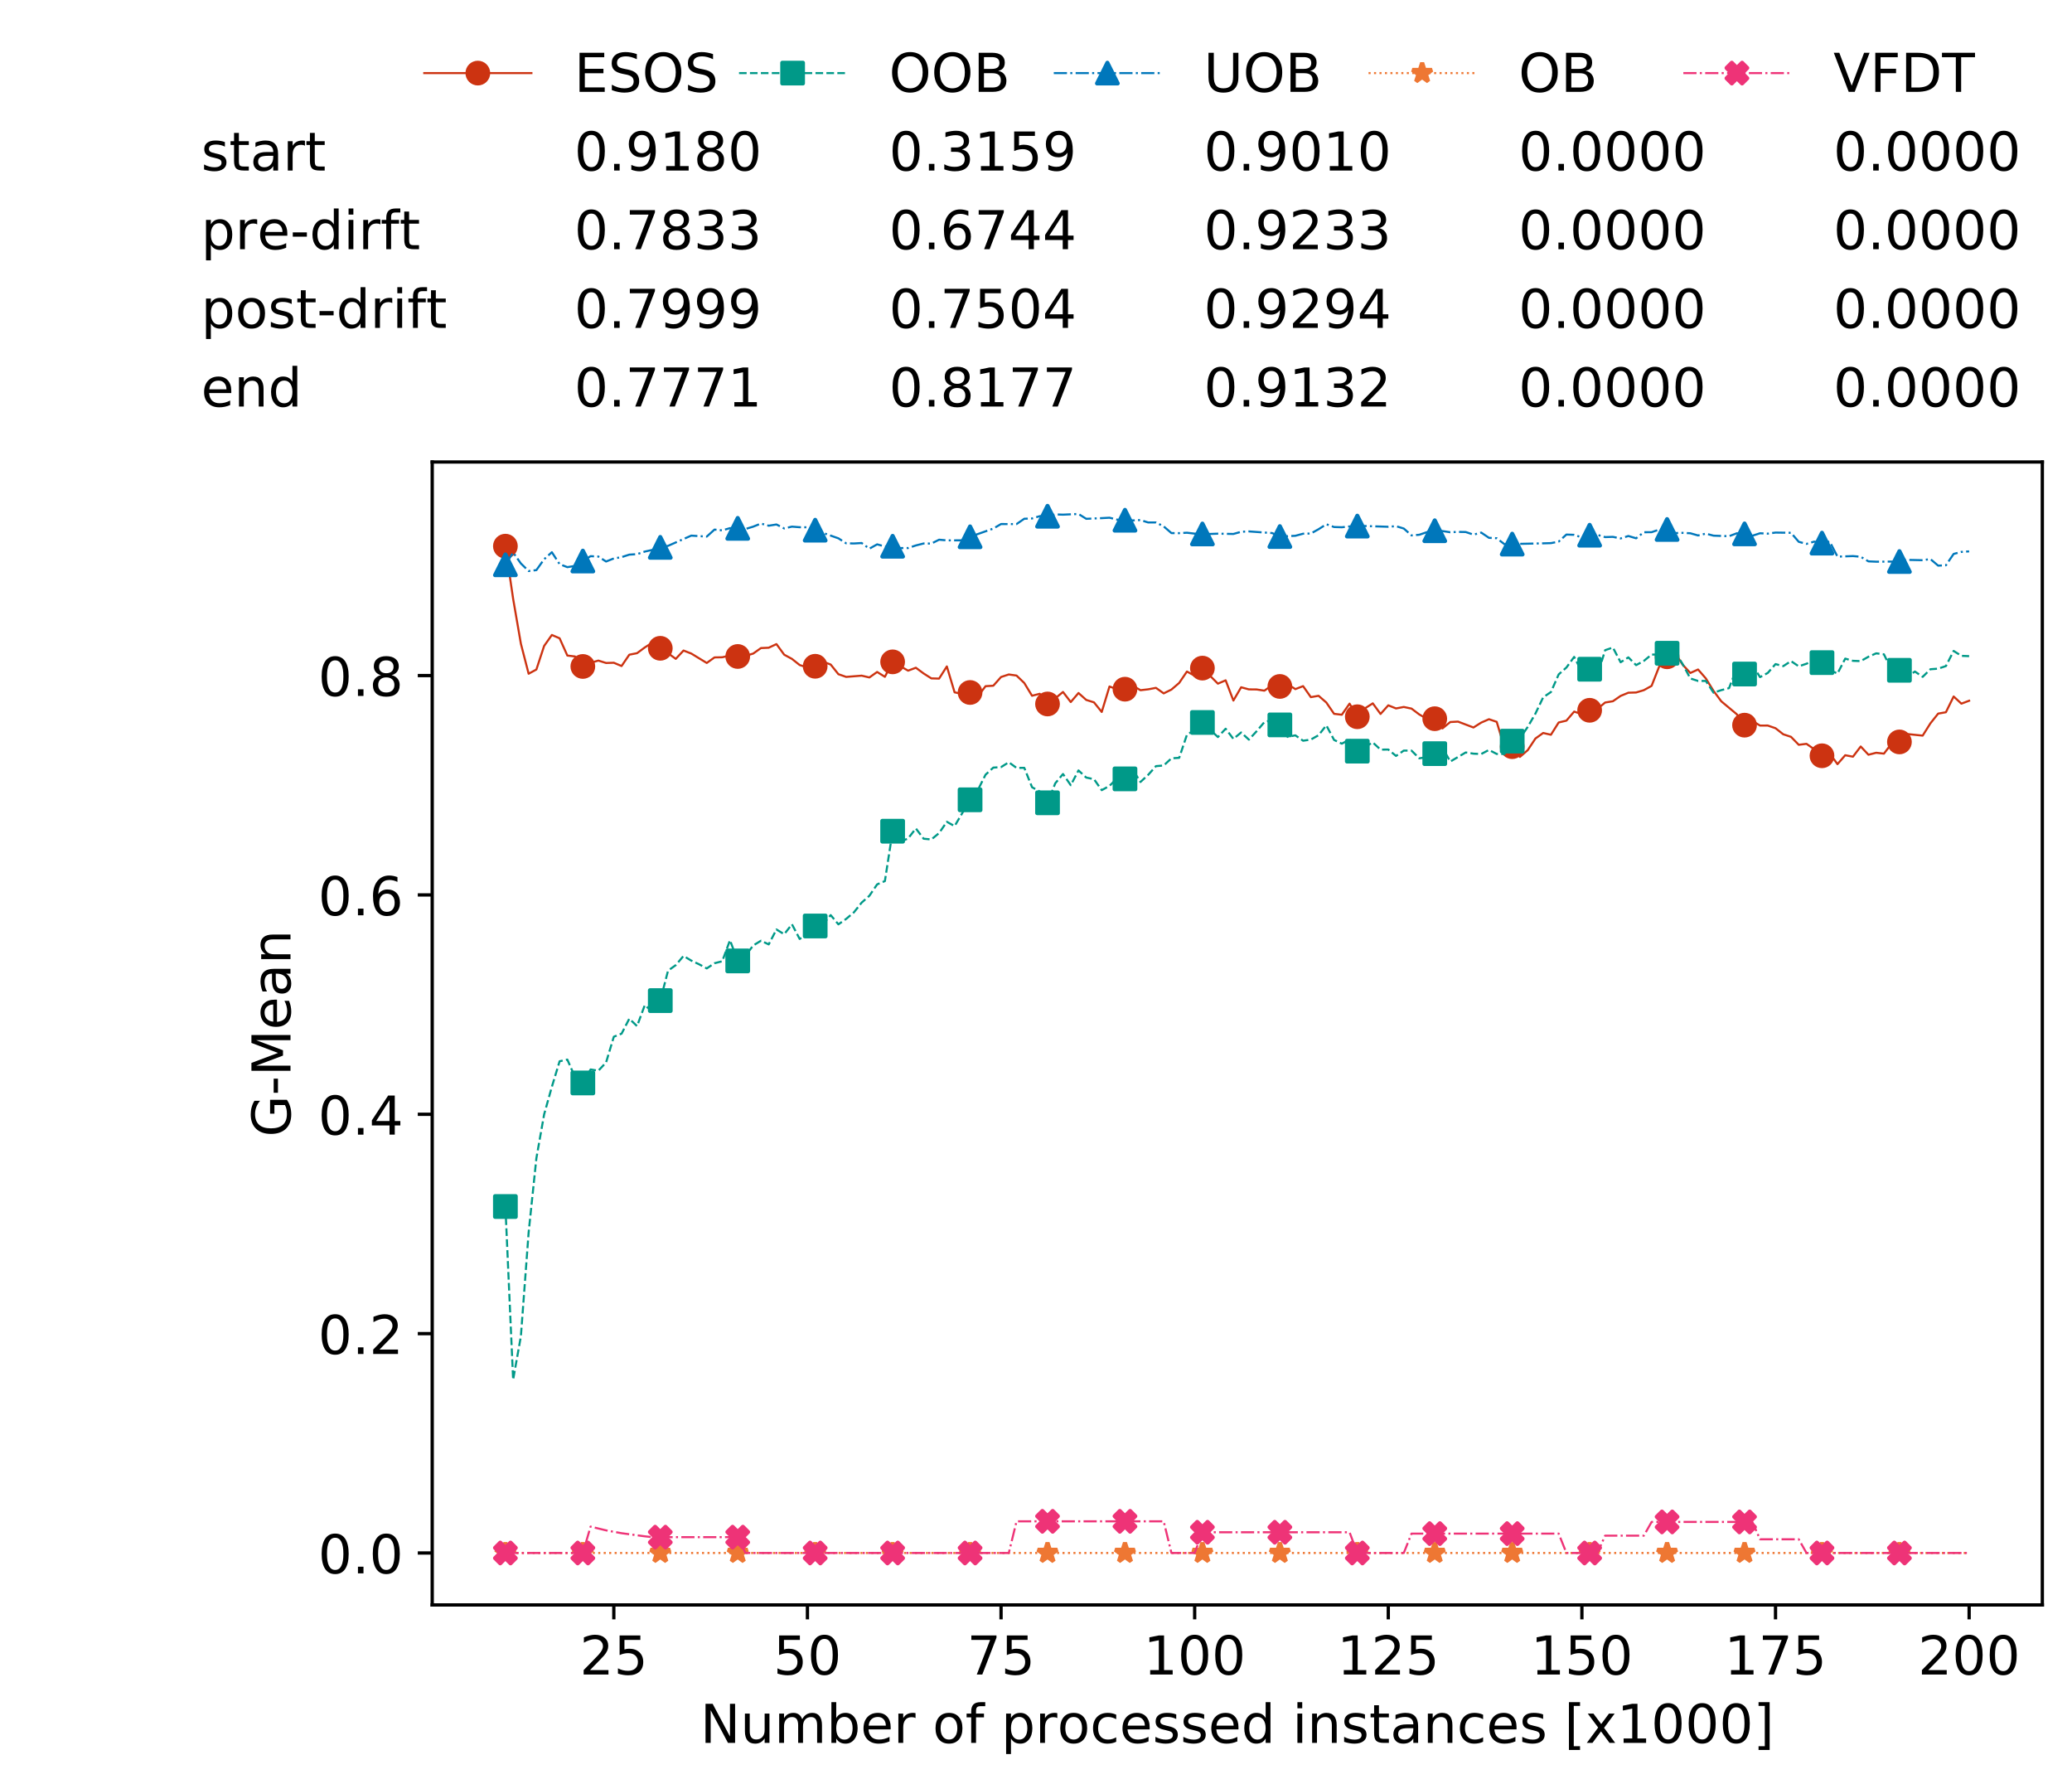 <?xml version="1.0" encoding="utf-8" standalone="no"?>
<!DOCTYPE svg PUBLIC "-//W3C//DTD SVG 1.1//EN"
  "http://www.w3.org/Graphics/SVG/1.1/DTD/svg11.dtd">
<!-- Created with matplotlib (https://matplotlib.org/) -->
<svg height="432.615pt" version="1.1" viewBox="0 0 502.65 432.615" width="502.65pt" xmlns="http://www.w3.org/2000/svg" xmlns:xlink="http://www.w3.org/1999/xlink">
 <defs>
  <style type="text/css">
*{stroke-linecap:butt;stroke-linejoin:round;white-space:pre;}
  </style>
 </defs>
 <g id="figure_1">
  <g id="patch_1">
   <path d="M 0 432.615 
L 502.65 432.615 
L 502.65 0 
L 0 0 
z
" style="fill:#ffffff;"/>
  </g>
  <g id="axes_1">
   <g id="patch_2">
    <path d="M 104.85 389.252 
L 495.45 389.252 
L 495.45 112.052 
L 104.85 112.052 
z
" style="fill:#ffffff;"/>
   </g>
   <g id="matplotlib.axis_1">
    <g id="xtick_1">
     <g id="line2d_1">
      <defs>
       <path d="M 0 0 
L 0 3.5 
" id="mec52aaac0b" style="stroke:#000000;stroke-width:0.8;"/>
      </defs>
      <g>
       <use style="stroke:#000000;stroke-width:0.8;" x="148.908" xlink:href="#mec52aaac0b" y="389.252"/>
      </g>
     </g>
     <g id="text_1">
      <!-- 25 -->
      <defs>
       <path d="M 19.188 8.297 
L 53.609 8.297 
L 53.609 0 
L 7.328 0 
L 7.328 8.297 
Q 12.938 14.109 22.625 23.891 
Q 32.328 33.688 34.812 36.531 
Q 39.547 41.844 41.422 45.531 
Q 43.312 49.219 43.312 52.781 
Q 43.312 58.594 39.234 62.25 
Q 35.156 65.922 28.609 65.922 
Q 23.969 65.922 18.812 64.312 
Q 13.672 62.703 7.812 59.422 
L 7.812 69.391 
Q 13.766 71.781 18.938 73 
Q 24.125 74.219 28.422 74.219 
Q 39.75 74.219 46.484 68.547 
Q 53.219 62.891 53.219 53.422 
Q 53.219 48.922 51.531 44.891 
Q 49.859 40.875 45.406 35.406 
Q 44.188 33.984 37.641 27.219 
Q 31.109 20.453 19.188 8.297 
z
" id="DejaVuSans-50"/>
       <path d="M 10.797 72.906 
L 49.516 72.906 
L 49.516 64.594 
L 19.828 64.594 
L 19.828 46.734 
Q 21.969 47.469 24.109 47.828 
Q 26.266 48.188 28.422 48.188 
Q 40.625 48.188 47.75 41.5 
Q 54.891 34.812 54.891 23.391 
Q 54.891 11.625 47.562 5.094 
Q 40.234 -1.422 26.906 -1.422 
Q 22.312 -1.422 17.547 -0.641 
Q 12.797 0.141 7.719 1.703 
L 7.719 11.625 
Q 12.109 9.234 16.797 8.062 
Q 21.484 6.891 26.703 6.891 
Q 35.156 6.891 40.078 11.328 
Q 45.016 15.766 45.016 23.391 
Q 45.016 31 40.078 35.438 
Q 35.156 39.891 26.703 39.891 
Q 22.75 39.891 18.812 39.016 
Q 14.891 38.141 10.797 36.281 
z
" id="DejaVuSans-53"/>
      </defs>
      <g transform="translate(140.636 406.13)scale(0.13 -0.13)">
       <use xlink:href="#DejaVuSans-50"/>
       <use x="63.623" xlink:href="#DejaVuSans-53"/>
      </g>
     </g>
    </g>
    <g id="xtick_2">
     <g id="line2d_2">
      <g>
       <use style="stroke:#000000;stroke-width:0.8;" x="195.877" xlink:href="#mec52aaac0b" y="389.252"/>
      </g>
     </g>
     <g id="text_2">
      <!-- 50 -->
      <defs>
       <path d="M 31.781 66.406 
Q 24.172 66.406 20.328 58.906 
Q 16.5 51.422 16.5 36.375 
Q 16.5 21.391 20.328 13.891 
Q 24.172 6.391 31.781 6.391 
Q 39.453 6.391 43.281 13.891 
Q 47.125 21.391 47.125 36.375 
Q 47.125 51.422 43.281 58.906 
Q 39.453 66.406 31.781 66.406 
z
M 31.781 74.219 
Q 44.047 74.219 50.516 64.516 
Q 56.984 54.828 56.984 36.375 
Q 56.984 17.969 50.516 8.266 
Q 44.047 -1.422 31.781 -1.422 
Q 19.531 -1.422 13.062 8.266 
Q 6.594 17.969 6.594 36.375 
Q 6.594 54.828 13.062 64.516 
Q 19.531 74.219 31.781 74.219 
z
" id="DejaVuSans-48"/>
      </defs>
      <g transform="translate(187.606 406.13)scale(0.13 -0.13)">
       <use xlink:href="#DejaVuSans-53"/>
       <use x="63.623" xlink:href="#DejaVuSans-48"/>
      </g>
     </g>
    </g>
    <g id="xtick_3">
     <g id="line2d_3">
      <g>
       <use style="stroke:#000000;stroke-width:0.8;" x="242.847" xlink:href="#mec52aaac0b" y="389.252"/>
      </g>
     </g>
     <g id="text_3">
      <!-- 75 -->
      <defs>
       <path d="M 8.203 72.906 
L 55.078 72.906 
L 55.078 68.703 
L 28.609 0 
L 18.312 0 
L 43.219 64.594 
L 8.203 64.594 
z
" id="DejaVuSans-55"/>
      </defs>
      <g transform="translate(234.576 406.13)scale(0.13 -0.13)">
       <use xlink:href="#DejaVuSans-55"/>
       <use x="63.623" xlink:href="#DejaVuSans-53"/>
      </g>
     </g>
    </g>
    <g id="xtick_4">
     <g id="line2d_4">
      <g>
       <use style="stroke:#000000;stroke-width:0.8;" x="289.817" xlink:href="#mec52aaac0b" y="389.252"/>
      </g>
     </g>
     <g id="text_4">
      <!-- 100 -->
      <defs>
       <path d="M 12.406 8.297 
L 28.516 8.297 
L 28.516 63.922 
L 10.984 60.406 
L 10.984 69.391 
L 28.422 72.906 
L 38.281 72.906 
L 38.281 8.297 
L 54.391 8.297 
L 54.391 0 
L 12.406 0 
z
" id="DejaVuSans-49"/>
      </defs>
      <g transform="translate(277.41 406.13)scale(0.13 -0.13)">
       <use xlink:href="#DejaVuSans-49"/>
       <use x="63.623" xlink:href="#DejaVuSans-48"/>
       <use x="127.246" xlink:href="#DejaVuSans-48"/>
      </g>
     </g>
    </g>
    <g id="xtick_5">
     <g id="line2d_5">
      <g>
       <use style="stroke:#000000;stroke-width:0.8;" x="336.786" xlink:href="#mec52aaac0b" y="389.252"/>
      </g>
     </g>
     <g id="text_5">
      <!-- 125 -->
      <g transform="translate(324.379 406.13)scale(0.13 -0.13)">
       <use xlink:href="#DejaVuSans-49"/>
       <use x="63.623" xlink:href="#DejaVuSans-50"/>
       <use x="127.246" xlink:href="#DejaVuSans-53"/>
      </g>
     </g>
    </g>
    <g id="xtick_6">
     <g id="line2d_6">
      <g>
       <use style="stroke:#000000;stroke-width:0.8;" x="383.756" xlink:href="#mec52aaac0b" y="389.252"/>
      </g>
     </g>
     <g id="text_6">
      <!-- 150 -->
      <g transform="translate(371.349 406.13)scale(0.13 -0.13)">
       <use xlink:href="#DejaVuSans-49"/>
       <use x="63.623" xlink:href="#DejaVuSans-53"/>
       <use x="127.246" xlink:href="#DejaVuSans-48"/>
      </g>
     </g>
    </g>
    <g id="xtick_7">
     <g id="line2d_7">
      <g>
       <use style="stroke:#000000;stroke-width:0.8;" x="430.726" xlink:href="#mec52aaac0b" y="389.252"/>
      </g>
     </g>
     <g id="text_7">
      <!-- 175 -->
      <g transform="translate(418.319 406.13)scale(0.13 -0.13)">
       <use xlink:href="#DejaVuSans-49"/>
       <use x="63.623" xlink:href="#DejaVuSans-55"/>
       <use x="127.246" xlink:href="#DejaVuSans-53"/>
      </g>
     </g>
    </g>
    <g id="xtick_8">
     <g id="line2d_8">
      <g>
       <use style="stroke:#000000;stroke-width:0.8;" x="477.695" xlink:href="#mec52aaac0b" y="389.252"/>
      </g>
     </g>
     <g id="text_8">
      <!-- 200 -->
      <g transform="translate(465.289 406.13)scale(0.13 -0.13)">
       <use xlink:href="#DejaVuSans-50"/>
       <use x="63.623" xlink:href="#DejaVuSans-48"/>
       <use x="127.246" xlink:href="#DejaVuSans-48"/>
      </g>
     </g>
    </g>
    <g id="text_9">
     <!-- Number of processed instances [x1000] -->
     <defs>
      <path d="M 9.812 72.906 
L 23.094 72.906 
L 55.422 11.922 
L 55.422 72.906 
L 64.984 72.906 
L 64.984 0 
L 51.703 0 
L 19.391 60.984 
L 19.391 0 
L 9.812 0 
z
" id="DejaVuSans-78"/>
      <path d="M 8.5 21.578 
L 8.5 54.688 
L 17.484 54.688 
L 17.484 21.922 
Q 17.484 14.156 20.5 10.266 
Q 23.531 6.391 29.594 6.391 
Q 36.859 6.391 41.078 11.031 
Q 45.312 15.672 45.312 23.688 
L 45.312 54.688 
L 54.297 54.688 
L 54.297 0 
L 45.312 0 
L 45.312 8.406 
Q 42.047 3.422 37.719 1 
Q 33.406 -1.422 27.688 -1.422 
Q 18.266 -1.422 13.375 4.438 
Q 8.5 10.297 8.5 21.578 
z
M 31.109 56 
z
" id="DejaVuSans-117"/>
      <path d="M 52 44.188 
Q 55.375 50.25 60.062 53.125 
Q 64.75 56 71.094 56 
Q 79.641 56 84.281 50.016 
Q 88.922 44.047 88.922 33.016 
L 88.922 0 
L 79.891 0 
L 79.891 32.719 
Q 79.891 40.578 77.094 44.375 
Q 74.312 48.188 68.609 48.188 
Q 61.625 48.188 57.562 43.547 
Q 53.516 38.922 53.516 30.906 
L 53.516 0 
L 44.484 0 
L 44.484 32.719 
Q 44.484 40.625 41.703 44.406 
Q 38.922 48.188 33.109 48.188 
Q 26.219 48.188 22.156 43.531 
Q 18.109 38.875 18.109 30.906 
L 18.109 0 
L 9.078 0 
L 9.078 54.688 
L 18.109 54.688 
L 18.109 46.188 
Q 21.188 51.219 25.484 53.609 
Q 29.781 56 35.688 56 
Q 41.656 56 45.828 52.969 
Q 50 49.953 52 44.188 
z
" id="DejaVuSans-109"/>
      <path d="M 48.688 27.297 
Q 48.688 37.203 44.609 42.844 
Q 40.531 48.484 33.406 48.484 
Q 26.266 48.484 22.188 42.844 
Q 18.109 37.203 18.109 27.297 
Q 18.109 17.391 22.188 11.75 
Q 26.266 6.109 33.406 6.109 
Q 40.531 6.109 44.609 11.75 
Q 48.688 17.391 48.688 27.297 
z
M 18.109 46.391 
Q 20.953 51.266 25.266 53.625 
Q 29.594 56 35.594 56 
Q 45.562 56 51.781 48.094 
Q 58.016 40.188 58.016 27.297 
Q 58.016 14.406 51.781 6.484 
Q 45.562 -1.422 35.594 -1.422 
Q 29.594 -1.422 25.266 0.953 
Q 20.953 3.328 18.109 8.203 
L 18.109 0 
L 9.078 0 
L 9.078 75.984 
L 18.109 75.984 
z
" id="DejaVuSans-98"/>
      <path d="M 56.203 29.594 
L 56.203 25.203 
L 14.891 25.203 
Q 15.484 15.922 20.484 11.062 
Q 25.484 6.203 34.422 6.203 
Q 39.594 6.203 44.453 7.469 
Q 49.312 8.734 54.109 11.281 
L 54.109 2.781 
Q 49.266 0.734 44.188 -0.344 
Q 39.109 -1.422 33.891 -1.422 
Q 20.797 -1.422 13.156 6.188 
Q 5.516 13.812 5.516 26.812 
Q 5.516 40.234 12.766 48.109 
Q 20.016 56 32.328 56 
Q 43.359 56 49.781 48.891 
Q 56.203 41.797 56.203 29.594 
z
M 47.219 32.234 
Q 47.125 39.594 43.094 43.984 
Q 39.062 48.391 32.422 48.391 
Q 24.906 48.391 20.391 44.141 
Q 15.875 39.891 15.188 32.172 
z
" id="DejaVuSans-101"/>
      <path d="M 41.109 46.297 
Q 39.594 47.172 37.812 47.578 
Q 36.031 48 33.891 48 
Q 26.266 48 22.188 43.047 
Q 18.109 38.094 18.109 28.812 
L 18.109 0 
L 9.078 0 
L 9.078 54.688 
L 18.109 54.688 
L 18.109 46.188 
Q 20.953 51.172 25.484 53.578 
Q 30.031 56 36.531 56 
Q 37.453 56 38.578 55.875 
Q 39.703 55.766 41.062 55.516 
z
" id="DejaVuSans-114"/>
      <path id="DejaVuSans-32"/>
      <path d="M 30.609 48.391 
Q 23.391 48.391 19.188 42.75 
Q 14.984 37.109 14.984 27.297 
Q 14.984 17.484 19.156 11.844 
Q 23.344 6.203 30.609 6.203 
Q 37.797 6.203 41.984 11.859 
Q 46.188 17.531 46.188 27.297 
Q 46.188 37.016 41.984 42.703 
Q 37.797 48.391 30.609 48.391 
z
M 30.609 56 
Q 42.328 56 49.016 48.375 
Q 55.719 40.766 55.719 27.297 
Q 55.719 13.875 49.016 6.219 
Q 42.328 -1.422 30.609 -1.422 
Q 18.844 -1.422 12.172 6.219 
Q 5.516 13.875 5.516 27.297 
Q 5.516 40.766 12.172 48.375 
Q 18.844 56 30.609 56 
z
" id="DejaVuSans-111"/>
      <path d="M 37.109 75.984 
L 37.109 68.5 
L 28.516 68.5 
Q 23.688 68.5 21.797 66.547 
Q 19.922 64.594 19.922 59.516 
L 19.922 54.688 
L 34.719 54.688 
L 34.719 47.703 
L 19.922 47.703 
L 19.922 0 
L 10.891 0 
L 10.891 47.703 
L 2.297 47.703 
L 2.297 54.688 
L 10.891 54.688 
L 10.891 58.5 
Q 10.891 67.625 15.141 71.797 
Q 19.391 75.984 28.609 75.984 
z
" id="DejaVuSans-102"/>
      <path d="M 18.109 8.203 
L 18.109 -20.797 
L 9.078 -20.797 
L 9.078 54.688 
L 18.109 54.688 
L 18.109 46.391 
Q 20.953 51.266 25.266 53.625 
Q 29.594 56 35.594 56 
Q 45.562 56 51.781 48.094 
Q 58.016 40.188 58.016 27.297 
Q 58.016 14.406 51.781 6.484 
Q 45.562 -1.422 35.594 -1.422 
Q 29.594 -1.422 25.266 0.953 
Q 20.953 3.328 18.109 8.203 
z
M 48.688 27.297 
Q 48.688 37.203 44.609 42.844 
Q 40.531 48.484 33.406 48.484 
Q 26.266 48.484 22.188 42.844 
Q 18.109 37.203 18.109 27.297 
Q 18.109 17.391 22.188 11.75 
Q 26.266 6.109 33.406 6.109 
Q 40.531 6.109 44.609 11.75 
Q 48.688 17.391 48.688 27.297 
z
" id="DejaVuSans-112"/>
      <path d="M 48.781 52.594 
L 48.781 44.188 
Q 44.969 46.297 41.141 47.344 
Q 37.312 48.391 33.406 48.391 
Q 24.656 48.391 19.812 42.844 
Q 14.984 37.312 14.984 27.297 
Q 14.984 17.281 19.812 11.734 
Q 24.656 6.203 33.406 6.203 
Q 37.312 6.203 41.141 7.25 
Q 44.969 8.297 48.781 10.406 
L 48.781 2.094 
Q 45.016 0.344 40.984 -0.531 
Q 36.969 -1.422 32.422 -1.422 
Q 20.062 -1.422 12.781 6.344 
Q 5.516 14.109 5.516 27.297 
Q 5.516 40.672 12.859 48.328 
Q 20.219 56 33.016 56 
Q 37.156 56 41.109 55.141 
Q 45.062 54.297 48.781 52.594 
z
" id="DejaVuSans-99"/>
      <path d="M 44.281 53.078 
L 44.281 44.578 
Q 40.484 46.531 36.375 47.5 
Q 32.281 48.484 27.875 48.484 
Q 21.188 48.484 17.844 46.438 
Q 14.5 44.391 14.5 40.281 
Q 14.5 37.156 16.891 35.375 
Q 19.281 33.594 26.516 31.984 
L 29.594 31.297 
Q 39.156 29.25 43.188 25.516 
Q 47.219 21.781 47.219 15.094 
Q 47.219 7.469 41.188 3.016 
Q 35.156 -1.422 24.609 -1.422 
Q 20.219 -1.422 15.453 -0.562 
Q 10.688 0.297 5.422 2 
L 5.422 11.281 
Q 10.406 8.688 15.234 7.391 
Q 20.062 6.109 24.812 6.109 
Q 31.156 6.109 34.562 8.281 
Q 37.984 10.453 37.984 14.406 
Q 37.984 18.062 35.516 20.016 
Q 33.062 21.969 24.703 23.781 
L 21.578 24.516 
Q 13.234 26.266 9.516 29.906 
Q 5.812 33.547 5.812 39.891 
Q 5.812 47.609 11.281 51.797 
Q 16.75 56 26.812 56 
Q 31.781 56 36.172 55.266 
Q 40.578 54.547 44.281 53.078 
z
" id="DejaVuSans-115"/>
      <path d="M 45.406 46.391 
L 45.406 75.984 
L 54.391 75.984 
L 54.391 0 
L 45.406 0 
L 45.406 8.203 
Q 42.578 3.328 38.25 0.953 
Q 33.938 -1.422 27.875 -1.422 
Q 17.969 -1.422 11.734 6.484 
Q 5.516 14.406 5.516 27.297 
Q 5.516 40.188 11.734 48.094 
Q 17.969 56 27.875 56 
Q 33.938 56 38.25 53.625 
Q 42.578 51.266 45.406 46.391 
z
M 14.797 27.297 
Q 14.797 17.391 18.875 11.75 
Q 22.953 6.109 30.078 6.109 
Q 37.203 6.109 41.297 11.75 
Q 45.406 17.391 45.406 27.297 
Q 45.406 37.203 41.297 42.844 
Q 37.203 48.484 30.078 48.484 
Q 22.953 48.484 18.875 42.844 
Q 14.797 37.203 14.797 27.297 
z
" id="DejaVuSans-100"/>
      <path d="M 9.422 54.688 
L 18.406 54.688 
L 18.406 0 
L 9.422 0 
z
M 9.422 75.984 
L 18.406 75.984 
L 18.406 64.594 
L 9.422 64.594 
z
" id="DejaVuSans-105"/>
      <path d="M 54.891 33.016 
L 54.891 0 
L 45.906 0 
L 45.906 32.719 
Q 45.906 40.484 42.875 44.328 
Q 39.844 48.188 33.797 48.188 
Q 26.516 48.188 22.312 43.547 
Q 18.109 38.922 18.109 30.906 
L 18.109 0 
L 9.078 0 
L 9.078 54.688 
L 18.109 54.688 
L 18.109 46.188 
Q 21.344 51.125 25.703 53.562 
Q 30.078 56 35.797 56 
Q 45.219 56 50.047 50.172 
Q 54.891 44.344 54.891 33.016 
z
" id="DejaVuSans-110"/>
      <path d="M 18.312 70.219 
L 18.312 54.688 
L 36.812 54.688 
L 36.812 47.703 
L 18.312 47.703 
L 18.312 18.016 
Q 18.312 11.328 20.141 9.422 
Q 21.969 7.516 27.594 7.516 
L 36.812 7.516 
L 36.812 0 
L 27.594 0 
Q 17.188 0 13.234 3.875 
Q 9.281 7.766 9.281 18.016 
L 9.281 47.703 
L 2.688 47.703 
L 2.688 54.688 
L 9.281 54.688 
L 9.281 70.219 
z
" id="DejaVuSans-116"/>
      <path d="M 34.281 27.484 
Q 23.391 27.484 19.188 25 
Q 14.984 22.516 14.984 16.5 
Q 14.984 11.719 18.141 8.906 
Q 21.297 6.109 26.703 6.109 
Q 34.188 6.109 38.703 11.406 
Q 43.219 16.703 43.219 25.484 
L 43.219 27.484 
z
M 52.203 31.203 
L 52.203 0 
L 43.219 0 
L 43.219 8.297 
Q 40.141 3.328 35.547 0.953 
Q 30.953 -1.422 24.312 -1.422 
Q 15.922 -1.422 10.953 3.297 
Q 6 8.016 6 15.922 
Q 6 25.141 12.172 29.828 
Q 18.359 34.516 30.609 34.516 
L 43.219 34.516 
L 43.219 35.406 
Q 43.219 41.609 39.141 45 
Q 35.062 48.391 27.688 48.391 
Q 23 48.391 18.547 47.266 
Q 14.109 46.141 10.016 43.891 
L 10.016 52.203 
Q 14.938 54.109 19.578 55.047 
Q 24.219 56 28.609 56 
Q 40.484 56 46.344 49.844 
Q 52.203 43.703 52.203 31.203 
z
" id="DejaVuSans-97"/>
      <path d="M 8.594 75.984 
L 29.297 75.984 
L 29.297 69 
L 17.578 69 
L 17.578 -6.203 
L 29.297 -6.203 
L 29.297 -13.188 
L 8.594 -13.188 
z
" id="DejaVuSans-91"/>
      <path d="M 54.891 54.688 
L 35.109 28.078 
L 55.906 0 
L 45.312 0 
L 29.391 21.484 
L 13.484 0 
L 2.875 0 
L 24.125 28.609 
L 4.688 54.688 
L 15.281 54.688 
L 29.781 35.203 
L 44.281 54.688 
z
" id="DejaVuSans-120"/>
      <path d="M 30.422 75.984 
L 30.422 -13.188 
L 9.719 -13.188 
L 9.719 -6.203 
L 21.391 -6.203 
L 21.391 69 
L 9.719 69 
L 9.719 75.984 
z
" id="DejaVuSans-93"/>
     </defs>
     <g transform="translate(169.881 422.711)scale(0.13 -0.13)">
      <use xlink:href="#DejaVuSans-78"/>
      <use x="74.805" xlink:href="#DejaVuSans-117"/>
      <use x="138.184" xlink:href="#DejaVuSans-109"/>
      <use x="235.596" xlink:href="#DejaVuSans-98"/>
      <use x="299.072" xlink:href="#DejaVuSans-101"/>
      <use x="360.596" xlink:href="#DejaVuSans-114"/>
      <use x="401.709" xlink:href="#DejaVuSans-32"/>
      <use x="433.496" xlink:href="#DejaVuSans-111"/>
      <use x="494.678" xlink:href="#DejaVuSans-102"/>
      <use x="529.883" xlink:href="#DejaVuSans-32"/>
      <use x="561.67" xlink:href="#DejaVuSans-112"/>
      <use x="625.146" xlink:href="#DejaVuSans-114"/>
      <use x="666.229" xlink:href="#DejaVuSans-111"/>
      <use x="727.41" xlink:href="#DejaVuSans-99"/>
      <use x="782.391" xlink:href="#DejaVuSans-101"/>
      <use x="843.914" xlink:href="#DejaVuSans-115"/>
      <use x="896.014" xlink:href="#DejaVuSans-115"/>
      <use x="948.113" xlink:href="#DejaVuSans-101"/>
      <use x="1009.637" xlink:href="#DejaVuSans-100"/>
      <use x="1073.113" xlink:href="#DejaVuSans-32"/>
      <use x="1104.9" xlink:href="#DejaVuSans-105"/>
      <use x="1132.684" xlink:href="#DejaVuSans-110"/>
      <use x="1196.062" xlink:href="#DejaVuSans-115"/>
      <use x="1248.162" xlink:href="#DejaVuSans-116"/>
      <use x="1287.371" xlink:href="#DejaVuSans-97"/>
      <use x="1348.65" xlink:href="#DejaVuSans-110"/>
      <use x="1412.029" xlink:href="#DejaVuSans-99"/>
      <use x="1467.01" xlink:href="#DejaVuSans-101"/>
      <use x="1528.533" xlink:href="#DejaVuSans-115"/>
      <use x="1580.633" xlink:href="#DejaVuSans-32"/>
      <use x="1612.42" xlink:href="#DejaVuSans-91"/>
      <use x="1651.434" xlink:href="#DejaVuSans-120"/>
      <use x="1710.613" xlink:href="#DejaVuSans-49"/>
      <use x="1774.236" xlink:href="#DejaVuSans-48"/>
      <use x="1837.859" xlink:href="#DejaVuSans-48"/>
      <use x="1901.482" xlink:href="#DejaVuSans-48"/>
      <use x="1965.105" xlink:href="#DejaVuSans-93"/>
     </g>
    </g>
   </g>
   <g id="matplotlib.axis_2">
    <g id="ytick_1">
     <g id="line2d_9">
      <defs>
       <path d="M 0 0 
L -3.5 0 
" id="mcca1f1e22a" style="stroke:#000000;stroke-width:0.8;"/>
      </defs>
      <g>
       <use style="stroke:#000000;stroke-width:0.8;" x="104.85" xlink:href="#mcca1f1e22a" y="376.652"/>
      </g>
     </g>
     <g id="text_10">
      <!-- 0.0 -->
      <defs>
       <path d="M 10.688 12.406 
L 21 12.406 
L 21 0 
L 10.688 0 
z
" id="DejaVuSans-46"/>
      </defs>
      <g transform="translate(77.176 381.591)scale(0.13 -0.13)">
       <use xlink:href="#DejaVuSans-48"/>
       <use x="63.623" xlink:href="#DejaVuSans-46"/>
       <use x="95.41" xlink:href="#DejaVuSans-48"/>
      </g>
     </g>
    </g>
    <g id="ytick_2">
     <g id="line2d_10">
      <g>
       <use style="stroke:#000000;stroke-width:0.8;" x="104.85" xlink:href="#mcca1f1e22a" y="323.452"/>
      </g>
     </g>
     <g id="text_11">
      <!-- 0.2 -->
      <g transform="translate(77.176 328.391)scale(0.13 -0.13)">
       <use xlink:href="#DejaVuSans-48"/>
       <use x="63.623" xlink:href="#DejaVuSans-46"/>
       <use x="95.41" xlink:href="#DejaVuSans-50"/>
      </g>
     </g>
    </g>
    <g id="ytick_3">
     <g id="line2d_11">
      <g>
       <use style="stroke:#000000;stroke-width:0.8;" x="104.85" xlink:href="#mcca1f1e22a" y="270.252"/>
      </g>
     </g>
     <g id="text_12">
      <!-- 0.4 -->
      <defs>
       <path d="M 37.797 64.312 
L 12.891 25.391 
L 37.797 25.391 
z
M 35.203 72.906 
L 47.609 72.906 
L 47.609 25.391 
L 58.016 25.391 
L 58.016 17.188 
L 47.609 17.188 
L 47.609 0 
L 37.797 0 
L 37.797 17.188 
L 4.891 17.188 
L 4.891 26.703 
z
" id="DejaVuSans-52"/>
      </defs>
      <g transform="translate(77.176 275.191)scale(0.13 -0.13)">
       <use xlink:href="#DejaVuSans-48"/>
       <use x="63.623" xlink:href="#DejaVuSans-46"/>
       <use x="95.41" xlink:href="#DejaVuSans-52"/>
      </g>
     </g>
    </g>
    <g id="ytick_4">
     <g id="line2d_12">
      <g>
       <use style="stroke:#000000;stroke-width:0.8;" x="104.85" xlink:href="#mcca1f1e22a" y="217.052"/>
      </g>
     </g>
     <g id="text_13">
      <!-- 0.6 -->
      <defs>
       <path d="M 33.016 40.375 
Q 26.375 40.375 22.484 35.828 
Q 18.609 31.297 18.609 23.391 
Q 18.609 15.531 22.484 10.953 
Q 26.375 6.391 33.016 6.391 
Q 39.656 6.391 43.531 10.953 
Q 47.406 15.531 47.406 23.391 
Q 47.406 31.297 43.531 35.828 
Q 39.656 40.375 33.016 40.375 
z
M 52.594 71.297 
L 52.594 62.312 
Q 48.875 64.062 45.094 64.984 
Q 41.312 65.922 37.594 65.922 
Q 27.828 65.922 22.672 59.328 
Q 17.531 52.734 16.797 39.406 
Q 19.672 43.656 24.016 45.922 
Q 28.375 48.188 33.594 48.188 
Q 44.578 48.188 50.953 41.516 
Q 57.328 34.859 57.328 23.391 
Q 57.328 12.156 50.688 5.359 
Q 44.047 -1.422 33.016 -1.422 
Q 20.359 -1.422 13.672 8.266 
Q 6.984 17.969 6.984 36.375 
Q 6.984 53.656 15.188 63.938 
Q 23.391 74.219 37.203 74.219 
Q 40.922 74.219 44.703 73.484 
Q 48.484 72.75 52.594 71.297 
z
" id="DejaVuSans-54"/>
      </defs>
      <g transform="translate(77.176 221.991)scale(0.13 -0.13)">
       <use xlink:href="#DejaVuSans-48"/>
       <use x="63.623" xlink:href="#DejaVuSans-46"/>
       <use x="95.41" xlink:href="#DejaVuSans-54"/>
      </g>
     </g>
    </g>
    <g id="ytick_5">
     <g id="line2d_13">
      <g>
       <use style="stroke:#000000;stroke-width:0.8;" x="104.85" xlink:href="#mcca1f1e22a" y="163.852"/>
      </g>
     </g>
     <g id="text_14">
      <!-- 0.8 -->
      <defs>
       <path d="M 31.781 34.625 
Q 24.75 34.625 20.719 30.859 
Q 16.703 27.094 16.703 20.516 
Q 16.703 13.922 20.719 10.156 
Q 24.75 6.391 31.781 6.391 
Q 38.812 6.391 42.859 10.172 
Q 46.922 13.969 46.922 20.516 
Q 46.922 27.094 42.891 30.859 
Q 38.875 34.625 31.781 34.625 
z
M 21.922 38.812 
Q 15.578 40.375 12.031 44.719 
Q 8.5 49.078 8.5 55.328 
Q 8.5 64.062 14.719 69.141 
Q 20.953 74.219 31.781 74.219 
Q 42.672 74.219 48.875 69.141 
Q 55.078 64.062 55.078 55.328 
Q 55.078 49.078 51.531 44.719 
Q 48 40.375 41.703 38.812 
Q 48.828 37.156 52.797 32.312 
Q 56.781 27.484 56.781 20.516 
Q 56.781 9.906 50.312 4.234 
Q 43.844 -1.422 31.781 -1.422 
Q 19.734 -1.422 13.25 4.234 
Q 6.781 9.906 6.781 20.516 
Q 6.781 27.484 10.781 32.312 
Q 14.797 37.156 21.922 38.812 
z
M 18.312 54.391 
Q 18.312 48.734 21.844 45.562 
Q 25.391 42.391 31.781 42.391 
Q 38.141 42.391 41.719 45.562 
Q 45.312 48.734 45.312 54.391 
Q 45.312 60.062 41.719 63.234 
Q 38.141 66.406 31.781 66.406 
Q 25.391 66.406 21.844 63.234 
Q 18.312 60.062 18.312 54.391 
z
" id="DejaVuSans-56"/>
      </defs>
      <g transform="translate(77.176 168.791)scale(0.13 -0.13)">
       <use xlink:href="#DejaVuSans-48"/>
       <use x="63.623" xlink:href="#DejaVuSans-46"/>
       <use x="95.41" xlink:href="#DejaVuSans-56"/>
      </g>
     </g>
    </g>
    <g id="text_15">
     <!-- G-Mean -->
     <defs>
      <path d="M 59.516 10.406 
L 59.516 29.984 
L 43.406 29.984 
L 43.406 38.094 
L 69.281 38.094 
L 69.281 6.781 
Q 63.578 2.734 56.688 0.656 
Q 49.812 -1.422 42 -1.422 
Q 24.906 -1.422 15.25 8.562 
Q 5.609 18.562 5.609 36.375 
Q 5.609 54.25 15.25 64.234 
Q 24.906 74.219 42 74.219 
Q 49.125 74.219 55.547 72.453 
Q 61.969 70.703 67.391 67.281 
L 67.391 56.781 
Q 61.922 61.422 55.766 63.766 
Q 49.609 66.109 42.828 66.109 
Q 29.438 66.109 22.719 58.641 
Q 16.016 51.172 16.016 36.375 
Q 16.016 21.625 22.719 14.156 
Q 29.438 6.688 42.828 6.688 
Q 48.047 6.688 52.141 7.594 
Q 56.25 8.5 59.516 10.406 
z
" id="DejaVuSans-71"/>
      <path d="M 4.891 31.391 
L 31.203 31.391 
L 31.203 23.391 
L 4.891 23.391 
z
" id="DejaVuSans-45"/>
      <path d="M 9.812 72.906 
L 24.516 72.906 
L 43.109 23.297 
L 61.812 72.906 
L 76.516 72.906 
L 76.516 0 
L 66.891 0 
L 66.891 64.016 
L 48.094 14.016 
L 38.188 14.016 
L 19.391 64.016 
L 19.391 0 
L 9.812 0 
z
" id="DejaVuSans-77"/>
     </defs>
     <g transform="translate(70.472 275.744)rotate(-90)scale(0.13 -0.13)">
      <use xlink:href="#DejaVuSans-71"/>
      <use x="77.49" xlink:href="#DejaVuSans-45"/>
      <use x="113.574" xlink:href="#DejaVuSans-77"/>
      <use x="199.854" xlink:href="#DejaVuSans-101"/>
      <use x="261.377" xlink:href="#DejaVuSans-97"/>
      <use x="322.656" xlink:href="#DejaVuSans-110"/>
     </g>
    </g>
   </g>
   <g id="line2d_14"/>
   <g id="line2d_15"/>
   <g id="line2d_16"/>
   <g id="line2d_17"/>
   <g id="line2d_18"/>
   <g id="line2d_19">
    <path clip-path="url(#p322d5d31c6)" d="M 122.605 132.464 
L 124.483 145.239 
L 126.362 156.123 
L 128.241 163.403 
L 130.12 162.383 
L 131.998 156.666 
L 133.877 154.002 
L 135.756 154.805 
L 137.635 158.993 
L 139.514 159.217 
L 141.392 161.639 
L 143.271 160.762 
L 145.15 160.213 
L 147.029 160.797 
L 148.908 160.739 
L 150.786 161.534 
L 152.665 158.787 
L 154.544 158.417 
L 156.423 157.027 
L 158.302 155.844 
L 160.18 157.234 
L 162.059 158.436 
L 163.938 159.795 
L 165.817 157.779 
L 167.695 158.505 
L 171.453 160.792 
L 173.332 159.447 
L 175.211 159.409 
L 177.089 158.987 
L 178.968 159.218 
L 180.847 159.088 
L 182.726 158.509 
L 184.605 157.178 
L 186.483 157.094 
L 188.362 156.216 
L 190.241 158.787 
L 192.12 159.805 
L 193.998 161.294 
L 195.877 161.895 
L 197.756 161.593 
L 199.635 160.472 
L 201.514 161.17 
L 203.392 163.516 
L 205.271 164.171 
L 209.029 163.87 
L 210.908 164.306 
L 212.786 162.975 
L 214.665 164.148 
L 216.544 160.524 
L 220.302 162.657 
L 222.18 161.947 
L 224.059 163.337 
L 225.938 164.531 
L 227.817 164.582 
L 229.695 161.632 
L 231.574 167.915 
L 233.453 168.305 
L 235.332 167.951 
L 237.211 168.921 
L 239.089 166.422 
L 240.968 166.31 
L 242.847 164.197 
L 244.726 163.579 
L 246.605 163.848 
L 248.483 165.653 
L 250.362 168.744 
L 252.241 168.265 
L 254.12 170.738 
L 255.998 169.365 
L 257.877 167.826 
L 259.756 170.271 
L 261.635 168.079 
L 263.514 169.757 
L 265.392 170.344 
L 267.271 172.677 
L 269.15 166.5 
L 271.029 167.161 
L 272.908 167.154 
L 274.786 166.268 
L 276.665 167.399 
L 278.544 167.183 
L 280.423 166.827 
L 282.302 168.168 
L 284.18 167.244 
L 286.059 165.636 
L 287.938 162.871 
L 289.817 163.885 
L 291.695 162.041 
L 295.453 165.811 
L 297.332 165 
L 299.211 169.909 
L 301.089 166.686 
L 302.968 167.196 
L 304.847 167.217 
L 306.726 167.511 
L 308.605 166.193 
L 310.483 166.485 
L 312.362 165.914 
L 314.241 167.135 
L 316.12 166.409 
L 317.998 169.082 
L 319.877 168.754 
L 321.756 170.382 
L 323.635 173.128 
L 325.514 173.346 
L 327.392 170.655 
L 329.271 173.835 
L 331.15 171.784 
L 333.029 170.586 
L 334.908 173.162 
L 336.786 171.064 
L 338.665 171.82 
L 340.544 171.463 
L 342.423 171.86 
L 344.302 173.277 
L 346.18 174.335 
L 348.059 174.312 
L 349.938 176.662 
L 351.817 175.119 
L 353.695 175.014 
L 357.453 176.441 
L 359.332 175.255 
L 361.211 174.434 
L 363.089 175.073 
L 364.968 181.314 
L 366.847 181.091 
L 368.726 183.571 
L 370.605 181.949 
L 372.483 179.117 
L 374.362 177.77 
L 376.241 178.204 
L 378.12 175.227 
L 379.998 174.778 
L 381.877 172.588 
L 383.756 173.215 
L 385.635 172.27 
L 387.514 171.944 
L 389.392 170.383 
L 391.271 170.077 
L 393.15 168.783 
L 395.029 168.008 
L 396.908 167.95 
L 398.786 167.388 
L 400.665 166.345 
L 402.544 161.552 
L 404.423 159.291 
L 406.302 158.265 
L 408.18 161.191 
L 410.059 163.22 
L 411.938 162.374 
L 413.817 164.537 
L 415.695 167.571 
L 417.574 170.096 
L 421.332 173.229 
L 423.211 175.876 
L 425.089 174.837 
L 426.968 175.976 
L 428.847 175.967 
L 430.726 176.619 
L 432.605 178.09 
L 434.483 178.709 
L 436.362 180.637 
L 438.241 180.403 
L 440.12 181.721 
L 441.998 183.301 
L 443.877 182.722 
L 445.756 185.334 
L 447.635 183.167 
L 449.514 183.522 
L 451.392 181.049 
L 453.271 183.048 
L 455.15 182.572 
L 457.029 182.782 
L 458.908 180.31 
L 460.786 179.942 
L 462.665 178.026 
L 466.423 178.415 
L 468.302 175.431 
L 470.18 173.073 
L 472.059 172.742 
L 473.938 168.92 
L 475.817 170.659 
L 477.695 169.952 
L 477.695 169.952 
" style="fill:none;stroke:#cc3311;stroke-linecap:square;stroke-width:0.5;"/>
    <defs>
     <path d="M 0 2.5 
C 0.663 2.5 1.299 2.237 1.768 1.768 
C 2.237 1.299 2.5 0.663 2.5 0 
C 2.5 -0.663 2.237 -1.299 1.768 -1.768 
C 1.299 -2.237 0.663 -2.5 0 -2.5 
C -0.663 -2.5 -1.299 -2.237 -1.768 -1.768 
C -2.237 -1.299 -2.5 -0.663 -2.5 0 
C -2.5 0.663 -2.237 1.299 -1.768 1.768 
C -1.299 2.237 -0.663 2.5 0 2.5 
z
" id="m5cd18615cf" style="stroke:#cc3311;"/>
    </defs>
    <g clip-path="url(#p322d5d31c6)">
     <use style="fill:#cc3311;stroke:#cc3311;" x="122.605" xlink:href="#m5cd18615cf" y="132.464"/>
     <use style="fill:#cc3311;stroke:#cc3311;" x="141.392" xlink:href="#m5cd18615cf" y="161.639"/>
     <use style="fill:#cc3311;stroke:#cc3311;" x="160.18" xlink:href="#m5cd18615cf" y="157.234"/>
     <use style="fill:#cc3311;stroke:#cc3311;" x="178.968" xlink:href="#m5cd18615cf" y="159.218"/>
     <use style="fill:#cc3311;stroke:#cc3311;" x="197.756" xlink:href="#m5cd18615cf" y="161.593"/>
     <use style="fill:#cc3311;stroke:#cc3311;" x="216.544" xlink:href="#m5cd18615cf" y="160.524"/>
     <use style="fill:#cc3311;stroke:#cc3311;" x="235.332" xlink:href="#m5cd18615cf" y="167.951"/>
     <use style="fill:#cc3311;stroke:#cc3311;" x="254.12" xlink:href="#m5cd18615cf" y="170.738"/>
     <use style="fill:#cc3311;stroke:#cc3311;" x="272.908" xlink:href="#m5cd18615cf" y="167.154"/>
     <use style="fill:#cc3311;stroke:#cc3311;" x="291.695" xlink:href="#m5cd18615cf" y="162.041"/>
     <use style="fill:#cc3311;stroke:#cc3311;" x="310.483" xlink:href="#m5cd18615cf" y="166.485"/>
     <use style="fill:#cc3311;stroke:#cc3311;" x="329.271" xlink:href="#m5cd18615cf" y="173.835"/>
     <use style="fill:#cc3311;stroke:#cc3311;" x="348.059" xlink:href="#m5cd18615cf" y="174.312"/>
     <use style="fill:#cc3311;stroke:#cc3311;" x="366.847" xlink:href="#m5cd18615cf" y="181.091"/>
     <use style="fill:#cc3311;stroke:#cc3311;" x="385.635" xlink:href="#m5cd18615cf" y="172.27"/>
     <use style="fill:#cc3311;stroke:#cc3311;" x="404.423" xlink:href="#m5cd18615cf" y="159.291"/>
     <use style="fill:#cc3311;stroke:#cc3311;" x="423.211" xlink:href="#m5cd18615cf" y="175.876"/>
     <use style="fill:#cc3311;stroke:#cc3311;" x="441.998" xlink:href="#m5cd18615cf" y="183.301"/>
     <use style="fill:#cc3311;stroke:#cc3311;" x="460.786" xlink:href="#m5cd18615cf" y="179.942"/>
    </g>
   </g>
   <g id="line2d_20"/>
   <g id="line2d_21"/>
   <g id="line2d_22"/>
   <g id="line2d_23"/>
   <g id="line2d_24">
    <path clip-path="url(#p322d5d31c6)" d="M 122.605 292.62 
L 124.483 334.636 
L 126.362 324.087 
L 128.241 298.932 
L 130.12 280.914 
L 131.998 270.286 
L 133.877 263.586 
L 135.756 257.389 
L 137.635 256.986 
L 139.514 261.278 
L 141.392 262.65 
L 143.271 259.378 
L 145.15 259.688 
L 147.029 257.683 
L 148.908 251.439 
L 150.786 250.702 
L 152.665 247.063 
L 154.544 248.869 
L 156.423 243.768 
L 158.302 245.401 
L 160.18 242.681 
L 162.059 235.419 
L 163.938 234.078 
L 165.817 231.844 
L 167.695 232.979 
L 169.574 233.86 
L 171.453 234.876 
L 173.332 233.618 
L 175.211 233.139 
L 177.089 228.037 
L 178.968 233.052 
L 180.847 231.771 
L 182.726 229.309 
L 184.605 228.162 
L 186.483 229.048 
L 188.362 225.427 
L 190.241 226.586 
L 192.12 224.17 
L 193.998 227.733 
L 195.877 226.501 
L 197.756 224.582 
L 199.635 224.178 
L 201.514 221.943 
L 203.392 224.185 
L 205.271 222.868 
L 207.15 221.273 
L 209.029 218.916 
L 210.908 217.252 
L 212.786 214.49 
L 214.665 213.695 
L 216.544 201.596 
L 218.423 204.164 
L 220.302 203.349 
L 222.18 200.927 
L 224.059 203.416 
L 225.938 203.597 
L 227.817 202.05 
L 229.695 199.312 
L 231.574 200.367 
L 235.332 193.979 
L 237.211 191.633 
L 239.089 187.882 
L 240.968 186.171 
L 242.847 186.05 
L 244.726 184.871 
L 246.605 186.246 
L 248.483 186.223 
L 250.362 190.921 
L 252.241 191.979 
L 254.12 194.702 
L 255.998 189.978 
L 257.877 187.723 
L 259.756 190.436 
L 261.635 186.854 
L 263.514 188.587 
L 265.392 188.975 
L 267.271 191.642 
L 269.15 190.603 
L 271.029 188.764 
L 272.908 188.906 
L 274.786 186.643 
L 276.665 189.657 
L 278.544 187.925 
L 280.423 185.814 
L 282.302 185.659 
L 284.18 183.916 
L 286.059 183.798 
L 287.938 178.21 
L 289.817 177.043 
L 291.695 175.224 
L 295.453 178.757 
L 297.332 176.742 
L 299.211 179.207 
L 301.089 177.654 
L 302.968 179.385 
L 304.847 177.349 
L 306.726 175.136 
L 308.605 174.637 
L 310.483 175.813 
L 312.362 178.727 
L 314.241 178.345 
L 316.12 179.651 
L 317.998 179.373 
L 319.877 178.308 
L 321.756 175.92 
L 323.635 179.46 
L 325.514 180.365 
L 327.392 179.376 
L 329.271 182.18 
L 333.029 180.068 
L 334.908 181.809 
L 336.786 181.787 
L 338.665 183.34 
L 340.544 182.046 
L 342.423 182.051 
L 344.302 183.919 
L 346.18 183.631 
L 348.059 182.784 
L 349.938 181.325 
L 351.817 184.708 
L 355.574 182.496 
L 357.453 182.791 
L 359.332 182.874 
L 361.211 181.88 
L 363.089 182.86 
L 364.968 182.871 
L 366.847 179.755 
L 368.726 179.079 
L 370.605 176.314 
L 372.483 173.067 
L 374.362 169.124 
L 376.241 167.846 
L 378.12 163.566 
L 379.998 161.899 
L 381.877 159.322 
L 383.756 162.932 
L 385.635 162.309 
L 387.514 163.782 
L 389.392 157.688 
L 391.271 157.043 
L 393.15 160.622 
L 395.029 159.434 
L 396.908 161.317 
L 398.786 160.294 
L 400.665 158.745 
L 402.544 158.756 
L 406.302 158.067 
L 408.18 161.033 
L 410.059 164.546 
L 411.938 165.155 
L 413.817 165.149 
L 415.695 168.012 
L 417.574 167.38 
L 419.453 166.898 
L 421.332 162.029 
L 423.211 163.472 
L 425.089 161.214 
L 426.968 164.223 
L 428.847 163.212 
L 430.726 161.063 
L 432.605 161.561 
L 434.483 160.338 
L 436.362 161.608 
L 438.241 160.976 
L 440.12 160.098 
L 441.998 160.709 
L 443.877 162.474 
L 445.756 163.363 
L 447.635 159.738 
L 449.514 160.272 
L 451.392 160.342 
L 453.271 159.281 
L 455.15 158.456 
L 457.029 158.695 
L 458.908 162.566 
L 460.786 162.571 
L 462.665 164.174 
L 464.544 162.867 
L 466.423 164.161 
L 468.302 162.313 
L 470.18 162.173 
L 472.059 161.547 
L 473.938 157.877 
L 475.817 159.064 
L 477.695 159.14 
L 477.695 159.14 
" style="fill:none;stroke:#009988;stroke-dasharray:1.85,0.8;stroke-dashoffset:0;stroke-width:0.5;"/>
    <defs>
     <path d="M -2.5 2.5 
L 2.5 2.5 
L 2.5 -2.5 
L -2.5 -2.5 
z
" id="m8b744411ed" style="stroke:#009988;stroke-linejoin:miter;"/>
    </defs>
    <g clip-path="url(#p322d5d31c6)">
     <use style="fill:#009988;stroke:#009988;stroke-linejoin:miter;" x="122.605" xlink:href="#m8b744411ed" y="292.62"/>
     <use style="fill:#009988;stroke:#009988;stroke-linejoin:miter;" x="141.392" xlink:href="#m8b744411ed" y="262.65"/>
     <use style="fill:#009988;stroke:#009988;stroke-linejoin:miter;" x="160.18" xlink:href="#m8b744411ed" y="242.681"/>
     <use style="fill:#009988;stroke:#009988;stroke-linejoin:miter;" x="178.968" xlink:href="#m8b744411ed" y="233.052"/>
     <use style="fill:#009988;stroke:#009988;stroke-linejoin:miter;" x="197.756" xlink:href="#m8b744411ed" y="224.582"/>
     <use style="fill:#009988;stroke:#009988;stroke-linejoin:miter;" x="216.544" xlink:href="#m8b744411ed" y="201.596"/>
     <use style="fill:#009988;stroke:#009988;stroke-linejoin:miter;" x="235.332" xlink:href="#m8b744411ed" y="193.979"/>
     <use style="fill:#009988;stroke:#009988;stroke-linejoin:miter;" x="254.12" xlink:href="#m8b744411ed" y="194.702"/>
     <use style="fill:#009988;stroke:#009988;stroke-linejoin:miter;" x="272.908" xlink:href="#m8b744411ed" y="188.906"/>
     <use style="fill:#009988;stroke:#009988;stroke-linejoin:miter;" x="291.695" xlink:href="#m8b744411ed" y="175.224"/>
     <use style="fill:#009988;stroke:#009988;stroke-linejoin:miter;" x="310.483" xlink:href="#m8b744411ed" y="175.813"/>
     <use style="fill:#009988;stroke:#009988;stroke-linejoin:miter;" x="329.271" xlink:href="#m8b744411ed" y="182.18"/>
     <use style="fill:#009988;stroke:#009988;stroke-linejoin:miter;" x="348.059" xlink:href="#m8b744411ed" y="182.784"/>
     <use style="fill:#009988;stroke:#009988;stroke-linejoin:miter;" x="366.847" xlink:href="#m8b744411ed" y="179.755"/>
     <use style="fill:#009988;stroke:#009988;stroke-linejoin:miter;" x="385.635" xlink:href="#m8b744411ed" y="162.309"/>
     <use style="fill:#009988;stroke:#009988;stroke-linejoin:miter;" x="404.423" xlink:href="#m8b744411ed" y="158.439"/>
     <use style="fill:#009988;stroke:#009988;stroke-linejoin:miter;" x="423.211" xlink:href="#m8b744411ed" y="163.472"/>
     <use style="fill:#009988;stroke:#009988;stroke-linejoin:miter;" x="441.998" xlink:href="#m8b744411ed" y="160.709"/>
     <use style="fill:#009988;stroke:#009988;stroke-linejoin:miter;" x="460.786" xlink:href="#m8b744411ed" y="162.571"/>
    </g>
   </g>
   <g id="line2d_25"/>
   <g id="line2d_26"/>
   <g id="line2d_27"/>
   <g id="line2d_28"/>
   <g id="line2d_29">
    <path clip-path="url(#p322d5d31c6)" d="M 122.605 136.984 
L 124.483 134.007 
L 126.362 136.66 
L 128.241 138.494 
L 130.12 138.272 
L 131.998 135.64 
L 133.877 133.932 
L 135.756 136.829 
L 137.635 137.553 
L 139.514 137.25 
L 143.271 134.891 
L 145.15 134.981 
L 147.029 136.185 
L 148.908 135.444 
L 150.786 135.124 
L 152.665 134.518 
L 154.544 134.399 
L 156.423 133.776 
L 158.302 133.364 
L 160.18 132.752 
L 162.059 132.387 
L 167.695 129.905 
L 171.453 130.142 
L 173.332 128.441 
L 175.211 128.635 
L 177.089 128.089 
L 178.968 128.139 
L 180.847 128.301 
L 182.726 127.726 
L 184.605 126.977 
L 186.483 127.504 
L 188.362 127.201 
L 190.241 128.163 
L 192.12 127.724 
L 193.998 127.871 
L 195.877 127.887 
L 201.514 129.903 
L 203.392 130.563 
L 205.271 131.769 
L 207.15 131.813 
L 209.029 131.703 
L 210.908 133.071 
L 212.786 132.021 
L 214.665 132.539 
L 216.544 132.481 
L 218.423 132.928 
L 220.302 132.916 
L 222.18 132.288 
L 224.059 131.814 
L 225.938 131.837 
L 227.817 130.894 
L 229.695 131.06 
L 233.453 131.047 
L 235.332 130.19 
L 240.968 128.192 
L 242.847 127.097 
L 246.605 127.106 
L 248.483 125.813 
L 250.362 125.744 
L 252.241 125.186 
L 254.12 125.203 
L 255.998 124.762 
L 257.877 124.823 
L 261.635 124.652 
L 263.514 125.829 
L 267.271 125.666 
L 269.15 125.561 
L 271.029 126.035 
L 274.786 126.221 
L 276.665 126.128 
L 278.544 126.72 
L 280.423 126.712 
L 282.302 127.672 
L 284.18 129.292 
L 286.059 129.31 
L 287.938 129.202 
L 289.817 129.426 
L 293.574 129.502 
L 295.453 129.43 
L 299.211 129.504 
L 301.089 128.974 
L 302.968 128.884 
L 306.726 129.155 
L 308.605 129.284 
L 310.483 130.132 
L 314.241 129.946 
L 316.12 129.442 
L 317.998 129.396 
L 319.877 128.352 
L 321.756 127.149 
L 323.635 127.819 
L 325.514 127.877 
L 327.392 127.673 
L 331.15 127.578 
L 336.786 127.762 
L 338.665 127.612 
L 340.544 128.185 
L 342.423 129.854 
L 344.302 129.699 
L 346.18 129.055 
L 348.059 128.718 
L 349.938 128.804 
L 351.817 129.084 
L 353.695 129 
L 355.574 129.033 
L 357.453 129.669 
L 359.332 129.171 
L 361.211 130.44 
L 363.089 130.544 
L 364.968 131.983 
L 374.362 131.779 
L 376.241 131.727 
L 378.12 131.358 
L 379.998 129.645 
L 381.877 129.716 
L 383.756 130.36 
L 385.635 129.805 
L 387.514 129.728 
L 389.392 130.264 
L 391.271 130.205 
L 393.15 130.591 
L 395.029 129.997 
L 396.908 130.554 
L 398.786 129.084 
L 400.665 129.072 
L 402.544 128.429 
L 404.423 128.412 
L 406.302 129.289 
L 408.18 129.238 
L 410.059 129.334 
L 411.938 129.867 
L 413.817 129.421 
L 415.695 129.917 
L 419.453 130.048 
L 421.332 129.338 
L 423.211 129.481 
L 425.089 129.94 
L 426.968 129.334 
L 428.847 129.426 
L 430.726 129.166 
L 434.483 129.22 
L 436.362 131.409 
L 438.241 131.908 
L 440.12 131.359 
L 441.998 131.723 
L 443.877 131.353 
L 445.756 135.002 
L 449.514 134.867 
L 451.392 135.033 
L 453.271 136.15 
L 455.15 136.229 
L 460.786 136.189 
L 462.665 135.787 
L 466.423 135.87 
L 468.302 135.592 
L 470.18 137.187 
L 472.059 137.098 
L 473.938 134.346 
L 475.817 133.854 
L 477.695 133.728 
L 477.695 133.728 
" style="fill:none;stroke:#0077bb;stroke-dasharray:3.2,0.8,0.5,0.8;stroke-dashoffset:0;stroke-width:0.5;"/>
    <defs>
     <path d="M 0 -2.5 
L -2.5 2.5 
L 2.5 2.5 
z
" id="meb19ee03b3" style="stroke:#0077bb;stroke-linejoin:miter;"/>
    </defs>
    <g clip-path="url(#p322d5d31c6)">
     <use style="fill:#0077bb;stroke:#0077bb;stroke-linejoin:miter;" x="122.605" xlink:href="#meb19ee03b3" y="136.984"/>
     <use style="fill:#0077bb;stroke:#0077bb;stroke-linejoin:miter;" x="141.392" xlink:href="#meb19ee03b3" y="136.07"/>
     <use style="fill:#0077bb;stroke:#0077bb;stroke-linejoin:miter;" x="160.18" xlink:href="#meb19ee03b3" y="132.752"/>
     <use style="fill:#0077bb;stroke:#0077bb;stroke-linejoin:miter;" x="178.968" xlink:href="#meb19ee03b3" y="128.139"/>
     <use style="fill:#0077bb;stroke:#0077bb;stroke-linejoin:miter;" x="197.756" xlink:href="#meb19ee03b3" y="128.586"/>
     <use style="fill:#0077bb;stroke:#0077bb;stroke-linejoin:miter;" x="216.544" xlink:href="#meb19ee03b3" y="132.481"/>
     <use style="fill:#0077bb;stroke:#0077bb;stroke-linejoin:miter;" x="235.332" xlink:href="#meb19ee03b3" y="130.19"/>
     <use style="fill:#0077bb;stroke:#0077bb;stroke-linejoin:miter;" x="254.12" xlink:href="#meb19ee03b3" y="125.203"/>
     <use style="fill:#0077bb;stroke:#0077bb;stroke-linejoin:miter;" x="272.908" xlink:href="#meb19ee03b3" y="126.172"/>
     <use style="fill:#0077bb;stroke:#0077bb;stroke-linejoin:miter;" x="291.695" xlink:href="#meb19ee03b3" y="129.502"/>
     <use style="fill:#0077bb;stroke:#0077bb;stroke-linejoin:miter;" x="310.483" xlink:href="#meb19ee03b3" y="130.132"/>
     <use style="fill:#0077bb;stroke:#0077bb;stroke-linejoin:miter;" x="329.271" xlink:href="#meb19ee03b3" y="127.59"/>
     <use style="fill:#0077bb;stroke:#0077bb;stroke-linejoin:miter;" x="348.059" xlink:href="#meb19ee03b3" y="128.718"/>
     <use style="fill:#0077bb;stroke:#0077bb;stroke-linejoin:miter;" x="366.847" xlink:href="#meb19ee03b3" y="131.961"/>
     <use style="fill:#0077bb;stroke:#0077bb;stroke-linejoin:miter;" x="385.635" xlink:href="#meb19ee03b3" y="129.805"/>
     <use style="fill:#0077bb;stroke:#0077bb;stroke-linejoin:miter;" x="404.423" xlink:href="#meb19ee03b3" y="128.412"/>
     <use style="fill:#0077bb;stroke:#0077bb;stroke-linejoin:miter;" x="423.211" xlink:href="#meb19ee03b3" y="129.481"/>
     <use style="fill:#0077bb;stroke:#0077bb;stroke-linejoin:miter;" x="441.998" xlink:href="#meb19ee03b3" y="131.723"/>
     <use style="fill:#0077bb;stroke:#0077bb;stroke-linejoin:miter;" x="460.786" xlink:href="#meb19ee03b3" y="136.189"/>
    </g>
   </g>
   <g id="line2d_30"/>
   <g id="line2d_31"/>
   <g id="line2d_32"/>
   <g id="line2d_33"/>
   <g id="line2d_34">
    <path clip-path="url(#p322d5d31c6)" d="M 122.605 376.652 
L 477.695 376.652 
L 477.695 376.652 
" style="fill:none;stroke:#ee7733;stroke-dasharray:0.5,0.825;stroke-dashoffset:0;stroke-width:0.5;"/>
    <defs>
     <path d="M 0 -2.5 
L -0.561 -0.773 
L -2.378 -0.773 
L -0.908 0.295 
L -1.469 2.023 
L -0 0.955 
L 1.469 2.023 
L 0.908 0.295 
L 2.378 -0.773 
L 0.561 -0.773 
z
" id="m81ca53e65f" style="stroke:#ee7733;stroke-linejoin:bevel;"/>
    </defs>
    <g clip-path="url(#p322d5d31c6)">
     <use style="fill:#ee7733;stroke:#ee7733;stroke-linejoin:bevel;" x="122.605" xlink:href="#m81ca53e65f" y="376.652"/>
     <use style="fill:#ee7733;stroke:#ee7733;stroke-linejoin:bevel;" x="141.392" xlink:href="#m81ca53e65f" y="376.652"/>
     <use style="fill:#ee7733;stroke:#ee7733;stroke-linejoin:bevel;" x="160.18" xlink:href="#m81ca53e65f" y="376.652"/>
     <use style="fill:#ee7733;stroke:#ee7733;stroke-linejoin:bevel;" x="178.968" xlink:href="#m81ca53e65f" y="376.652"/>
     <use style="fill:#ee7733;stroke:#ee7733;stroke-linejoin:bevel;" x="197.756" xlink:href="#m81ca53e65f" y="376.652"/>
     <use style="fill:#ee7733;stroke:#ee7733;stroke-linejoin:bevel;" x="216.544" xlink:href="#m81ca53e65f" y="376.652"/>
     <use style="fill:#ee7733;stroke:#ee7733;stroke-linejoin:bevel;" x="235.332" xlink:href="#m81ca53e65f" y="376.652"/>
     <use style="fill:#ee7733;stroke:#ee7733;stroke-linejoin:bevel;" x="254.12" xlink:href="#m81ca53e65f" y="376.652"/>
     <use style="fill:#ee7733;stroke:#ee7733;stroke-linejoin:bevel;" x="272.908" xlink:href="#m81ca53e65f" y="376.652"/>
     <use style="fill:#ee7733;stroke:#ee7733;stroke-linejoin:bevel;" x="291.695" xlink:href="#m81ca53e65f" y="376.652"/>
     <use style="fill:#ee7733;stroke:#ee7733;stroke-linejoin:bevel;" x="310.483" xlink:href="#m81ca53e65f" y="376.652"/>
     <use style="fill:#ee7733;stroke:#ee7733;stroke-linejoin:bevel;" x="329.271" xlink:href="#m81ca53e65f" y="376.652"/>
     <use style="fill:#ee7733;stroke:#ee7733;stroke-linejoin:bevel;" x="348.059" xlink:href="#m81ca53e65f" y="376.652"/>
     <use style="fill:#ee7733;stroke:#ee7733;stroke-linejoin:bevel;" x="366.847" xlink:href="#m81ca53e65f" y="376.652"/>
     <use style="fill:#ee7733;stroke:#ee7733;stroke-linejoin:bevel;" x="385.635" xlink:href="#m81ca53e65f" y="376.652"/>
     <use style="fill:#ee7733;stroke:#ee7733;stroke-linejoin:bevel;" x="404.423" xlink:href="#m81ca53e65f" y="376.652"/>
     <use style="fill:#ee7733;stroke:#ee7733;stroke-linejoin:bevel;" x="423.211" xlink:href="#m81ca53e65f" y="376.652"/>
     <use style="fill:#ee7733;stroke:#ee7733;stroke-linejoin:bevel;" x="441.998" xlink:href="#m81ca53e65f" y="376.652"/>
     <use style="fill:#ee7733;stroke:#ee7733;stroke-linejoin:bevel;" x="460.786" xlink:href="#m81ca53e65f" y="376.652"/>
    </g>
   </g>
   <g id="line2d_35"/>
   <g id="line2d_36"/>
   <g id="line2d_37"/>
   <g id="line2d_38"/>
   <g id="line2d_39">
    <path clip-path="url(#p322d5d31c6)" d="M 122.605 376.652 
L 141.392 376.652 
L 143.271 370.253 
L 147.029 371.167 
L 150.786 371.853 
L 156.423 372.61 
L 158.302 372.812 
L 178.968 372.812 
L 180.847 376.652 
L 244.726 376.652 
L 246.605 368.973 
L 282.302 368.973 
L 284.18 376.652 
L 289.817 376.652 
L 291.695 371.625 
L 327.392 371.625 
L 329.271 376.652 
L 340.544 376.652 
L 342.423 371.95 
L 378.12 371.95 
L 379.998 376.652 
L 387.514 376.652 
L 389.392 372.446 
L 398.786 372.446 
L 400.665 369.121 
L 425.089 369.121 
L 426.968 373.327 
L 436.362 373.327 
L 438.241 376.652 
L 477.695 376.652 
L 477.695 376.652 
" style="fill:none;stroke:#ee3377;stroke-dasharray:3.2,0.8,0.5,0.8;stroke-dashoffset:0;stroke-width:0.5;"/>
    <defs>
     <path d="M -1.25 2.5 
L 0 1.25 
L 1.25 2.5 
L 2.5 1.25 
L 1.25 0 
L 2.5 -1.25 
L 1.25 -2.5 
L 0 -1.25 
L -1.25 -2.5 
L -2.5 -1.25 
L -1.25 0 
L -2.5 1.25 
z
" id="m626b5d806b" style="stroke:#ee3377;stroke-linejoin:miter;"/>
    </defs>
    <g clip-path="url(#p322d5d31c6)">
     <use style="fill:#ee3377;stroke:#ee3377;stroke-linejoin:miter;" x="122.605" xlink:href="#m626b5d806b" y="376.652"/>
     <use style="fill:#ee3377;stroke:#ee3377;stroke-linejoin:miter;" x="141.392" xlink:href="#m626b5d806b" y="376.652"/>
     <use style="fill:#ee3377;stroke:#ee3377;stroke-linejoin:miter;" x="160.18" xlink:href="#m626b5d806b" y="372.812"/>
     <use style="fill:#ee3377;stroke:#ee3377;stroke-linejoin:miter;" x="178.968" xlink:href="#m626b5d806b" y="372.812"/>
     <use style="fill:#ee3377;stroke:#ee3377;stroke-linejoin:miter;" x="197.756" xlink:href="#m626b5d806b" y="376.652"/>
     <use style="fill:#ee3377;stroke:#ee3377;stroke-linejoin:miter;" x="216.544" xlink:href="#m626b5d806b" y="376.652"/>
     <use style="fill:#ee3377;stroke:#ee3377;stroke-linejoin:miter;" x="235.332" xlink:href="#m626b5d806b" y="376.652"/>
     <use style="fill:#ee3377;stroke:#ee3377;stroke-linejoin:miter;" x="254.12" xlink:href="#m626b5d806b" y="368.973"/>
     <use style="fill:#ee3377;stroke:#ee3377;stroke-linejoin:miter;" x="272.908" xlink:href="#m626b5d806b" y="368.973"/>
     <use style="fill:#ee3377;stroke:#ee3377;stroke-linejoin:miter;" x="291.695" xlink:href="#m626b5d806b" y="371.625"/>
     <use style="fill:#ee3377;stroke:#ee3377;stroke-linejoin:miter;" x="310.483" xlink:href="#m626b5d806b" y="371.625"/>
     <use style="fill:#ee3377;stroke:#ee3377;stroke-linejoin:miter;" x="329.271" xlink:href="#m626b5d806b" y="376.652"/>
     <use style="fill:#ee3377;stroke:#ee3377;stroke-linejoin:miter;" x="348.059" xlink:href="#m626b5d806b" y="371.95"/>
     <use style="fill:#ee3377;stroke:#ee3377;stroke-linejoin:miter;" x="366.847" xlink:href="#m626b5d806b" y="371.95"/>
     <use style="fill:#ee3377;stroke:#ee3377;stroke-linejoin:miter;" x="385.635" xlink:href="#m626b5d806b" y="376.652"/>
     <use style="fill:#ee3377;stroke:#ee3377;stroke-linejoin:miter;" x="404.423" xlink:href="#m626b5d806b" y="369.121"/>
     <use style="fill:#ee3377;stroke:#ee3377;stroke-linejoin:miter;" x="423.211" xlink:href="#m626b5d806b" y="369.121"/>
     <use style="fill:#ee3377;stroke:#ee3377;stroke-linejoin:miter;" x="441.998" xlink:href="#m626b5d806b" y="376.652"/>
     <use style="fill:#ee3377;stroke:#ee3377;stroke-linejoin:miter;" x="460.786" xlink:href="#m626b5d806b" y="376.652"/>
    </g>
   </g>
   <g id="line2d_40"/>
   <g id="line2d_41"/>
   <g id="line2d_42"/>
   <g id="line2d_43"/>
   <g id="patch_3">
    <path d="M 104.85 389.252 
L 104.85 112.052 
" style="fill:none;stroke:#000000;stroke-linecap:square;stroke-linejoin:miter;stroke-width:0.8;"/>
   </g>
   <g id="patch_4">
    <path d="M 495.45 389.252 
L 495.45 112.052 
" style="fill:none;stroke:#000000;stroke-linecap:square;stroke-linejoin:miter;stroke-width:0.8;"/>
   </g>
   <g id="patch_5">
    <path d="M 104.85 389.252 
L 495.45 389.252 
" style="fill:none;stroke:#000000;stroke-linecap:square;stroke-linejoin:miter;stroke-width:0.8;"/>
   </g>
   <g id="patch_6">
    <path d="M 104.85 112.052 
L 495.45 112.052 
" style="fill:none;stroke:#000000;stroke-linecap:square;stroke-linejoin:miter;stroke-width:0.8;"/>
   </g>
   <g id="legend_1">
    <g id="line2d_44"/>
    <g id="line2d_45"/>
    <g id="text_16">
     <!--   -->
     <g transform="translate(48.8 22.278)scale(0.13 -0.13)">
      <use xlink:href="#DejaVuSans-32"/>
     </g>
    </g>
    <g id="line2d_46"/>
    <g id="line2d_47"/>
    <g id="text_17">
     <!-- start -->
     <g transform="translate(48.8 41.36)scale(0.13 -0.13)">
      <use xlink:href="#DejaVuSans-115"/>
      <use x="52.1" xlink:href="#DejaVuSans-116"/>
      <use x="91.309" xlink:href="#DejaVuSans-97"/>
      <use x="152.588" xlink:href="#DejaVuSans-114"/>
      <use x="193.701" xlink:href="#DejaVuSans-116"/>
     </g>
    </g>
    <g id="line2d_48"/>
    <g id="line2d_49"/>
    <g id="text_18">
     <!-- pre-dirft -->
     <g transform="translate(48.8 60.441)scale(0.13 -0.13)">
      <use xlink:href="#DejaVuSans-112"/>
      <use x="63.477" xlink:href="#DejaVuSans-114"/>
      <use x="104.559" xlink:href="#DejaVuSans-101"/>
      <use x="166.082" xlink:href="#DejaVuSans-45"/>
      <use x="202.166" xlink:href="#DejaVuSans-100"/>
      <use x="265.643" xlink:href="#DejaVuSans-105"/>
      <use x="293.426" xlink:href="#DejaVuSans-114"/>
      <use x="334.539" xlink:href="#DejaVuSans-102"/>
      <use x="369.729" xlink:href="#DejaVuSans-116"/>
     </g>
    </g>
    <g id="line2d_50"/>
    <g id="line2d_51"/>
    <g id="text_19">
     <!-- post-drift -->
     <g transform="translate(48.8 79.523)scale(0.13 -0.13)">
      <use xlink:href="#DejaVuSans-112"/>
      <use x="63.477" xlink:href="#DejaVuSans-111"/>
      <use x="124.658" xlink:href="#DejaVuSans-115"/>
      <use x="176.758" xlink:href="#DejaVuSans-116"/>
      <use x="215.967" xlink:href="#DejaVuSans-45"/>
      <use x="252.051" xlink:href="#DejaVuSans-100"/>
      <use x="315.527" xlink:href="#DejaVuSans-114"/>
      <use x="356.641" xlink:href="#DejaVuSans-105"/>
      <use x="384.424" xlink:href="#DejaVuSans-102"/>
      <use x="419.613" xlink:href="#DejaVuSans-116"/>
     </g>
    </g>
    <g id="line2d_52"/>
    <g id="line2d_53"/>
    <g id="text_20">
     <!-- end -->
     <g transform="translate(48.8 98.604)scale(0.13 -0.13)">
      <use xlink:href="#DejaVuSans-101"/>
      <use x="61.523" xlink:href="#DejaVuSans-110"/>
      <use x="124.902" xlink:href="#DejaVuSans-100"/>
     </g>
    </g>
    <g id="line2d_54">
     <path d="M 102.919 17.728 
L 128.919 17.728 
" style="fill:none;stroke:#cc3311;stroke-linecap:square;stroke-width:0.5;"/>
    </g>
    <g id="line2d_55">
     <g>
      <use style="fill:#cc3311;stroke:#cc3311;" x="115.919" xlink:href="#m5cd18615cf" y="17.728"/>
     </g>
    </g>
    <g id="text_21">
     <!-- ESOS -->
     <defs>
      <path d="M 9.812 72.906 
L 55.906 72.906 
L 55.906 64.594 
L 19.672 64.594 
L 19.672 43.016 
L 54.391 43.016 
L 54.391 34.719 
L 19.672 34.719 
L 19.672 8.297 
L 56.781 8.297 
L 56.781 0 
L 9.812 0 
z
" id="DejaVuSans-69"/>
      <path d="M 53.516 70.516 
L 53.516 60.891 
Q 47.906 63.578 42.922 64.891 
Q 37.938 66.219 33.297 66.219 
Q 25.25 66.219 20.875 63.094 
Q 16.5 59.969 16.5 54.203 
Q 16.5 49.359 19.406 46.891 
Q 22.312 44.438 30.422 42.922 
L 36.375 41.703 
Q 47.406 39.594 52.656 34.297 
Q 57.906 29 57.906 20.125 
Q 57.906 9.516 50.797 4.047 
Q 43.703 -1.422 29.984 -1.422 
Q 24.812 -1.422 18.969 -0.25 
Q 13.141 0.922 6.891 3.219 
L 6.891 13.375 
Q 12.891 10.016 18.656 8.297 
Q 24.422 6.594 29.984 6.594 
Q 38.422 6.594 43.016 9.906 
Q 47.609 13.234 47.609 19.391 
Q 47.609 24.75 44.312 27.781 
Q 41.016 30.812 33.5 32.328 
L 27.484 33.5 
Q 16.453 35.688 11.516 40.375 
Q 6.594 45.062 6.594 53.422 
Q 6.594 63.094 13.406 68.656 
Q 20.219 74.219 32.172 74.219 
Q 37.312 74.219 42.625 73.281 
Q 47.953 72.359 53.516 70.516 
z
" id="DejaVuSans-83"/>
      <path d="M 39.406 66.219 
Q 28.656 66.219 22.328 58.203 
Q 16.016 50.203 16.016 36.375 
Q 16.016 22.609 22.328 14.594 
Q 28.656 6.594 39.406 6.594 
Q 50.141 6.594 56.422 14.594 
Q 62.703 22.609 62.703 36.375 
Q 62.703 50.203 56.422 58.203 
Q 50.141 66.219 39.406 66.219 
z
M 39.406 74.219 
Q 54.734 74.219 63.906 63.938 
Q 73.094 53.656 73.094 36.375 
Q 73.094 19.141 63.906 8.859 
Q 54.734 -1.422 39.406 -1.422 
Q 24.031 -1.422 14.812 8.828 
Q 5.609 19.094 5.609 36.375 
Q 5.609 53.656 14.812 63.938 
Q 24.031 74.219 39.406 74.219 
z
" id="DejaVuSans-79"/>
     </defs>
     <g transform="translate(139.319 22.278)scale(0.13 -0.13)">
      <use xlink:href="#DejaVuSans-69"/>
      <use x="63.184" xlink:href="#DejaVuSans-83"/>
      <use x="126.66" xlink:href="#DejaVuSans-79"/>
      <use x="205.371" xlink:href="#DejaVuSans-83"/>
     </g>
    </g>
    <g id="line2d_56"/>
    <g id="line2d_57"/>
    <g id="text_22">
     <!-- 0.9180 -->
     <defs>
      <path d="M 10.984 1.516 
L 10.984 10.5 
Q 14.703 8.734 18.5 7.812 
Q 22.312 6.891 25.984 6.891 
Q 35.75 6.891 40.891 13.453 
Q 46.047 20.016 46.781 33.406 
Q 43.953 29.203 39.594 26.953 
Q 35.25 24.703 29.984 24.703 
Q 19.047 24.703 12.672 31.312 
Q 6.297 37.938 6.297 49.422 
Q 6.297 60.641 12.938 67.422 
Q 19.578 74.219 30.609 74.219 
Q 43.266 74.219 49.922 64.516 
Q 56.594 54.828 56.594 36.375 
Q 56.594 19.141 48.406 8.859 
Q 40.234 -1.422 26.422 -1.422 
Q 22.703 -1.422 18.891 -0.688 
Q 15.094 0.047 10.984 1.516 
z
M 30.609 32.422 
Q 37.25 32.422 41.125 36.953 
Q 45.016 41.5 45.016 49.422 
Q 45.016 57.281 41.125 61.844 
Q 37.25 66.406 30.609 66.406 
Q 23.969 66.406 20.094 61.844 
Q 16.219 57.281 16.219 49.422 
Q 16.219 41.5 20.094 36.953 
Q 23.969 32.422 30.609 32.422 
z
" id="DejaVuSans-57"/>
     </defs>
     <g transform="translate(139.319 41.36)scale(0.13 -0.13)">
      <use xlink:href="#DejaVuSans-48"/>
      <use x="63.623" xlink:href="#DejaVuSans-46"/>
      <use x="95.41" xlink:href="#DejaVuSans-57"/>
      <use x="159.033" xlink:href="#DejaVuSans-49"/>
      <use x="222.656" xlink:href="#DejaVuSans-56"/>
      <use x="286.279" xlink:href="#DejaVuSans-48"/>
     </g>
    </g>
    <g id="line2d_58"/>
    <g id="line2d_59"/>
    <g id="text_23">
     <!-- 0.7833 -->
     <defs>
      <path d="M 40.578 39.312 
Q 47.656 37.797 51.625 33 
Q 55.609 28.219 55.609 21.188 
Q 55.609 10.406 48.188 4.484 
Q 40.766 -1.422 27.094 -1.422 
Q 22.516 -1.422 17.656 -0.516 
Q 12.797 0.391 7.625 2.203 
L 7.625 11.719 
Q 11.719 9.328 16.594 8.109 
Q 21.484 6.891 26.812 6.891 
Q 36.078 6.891 40.938 10.547 
Q 45.797 14.203 45.797 21.188 
Q 45.797 27.641 41.281 31.266 
Q 36.766 34.906 28.719 34.906 
L 20.219 34.906 
L 20.219 43.016 
L 29.109 43.016 
Q 36.375 43.016 40.234 45.922 
Q 44.094 48.828 44.094 54.297 
Q 44.094 59.906 40.109 62.906 
Q 36.141 65.922 28.719 65.922 
Q 24.656 65.922 20.016 65.031 
Q 15.375 64.156 9.812 62.312 
L 9.812 71.094 
Q 15.438 72.656 20.344 73.438 
Q 25.25 74.219 29.594 74.219 
Q 40.828 74.219 47.359 69.109 
Q 53.906 64.016 53.906 55.328 
Q 53.906 49.266 50.438 45.094 
Q 46.969 40.922 40.578 39.312 
z
" id="DejaVuSans-51"/>
     </defs>
     <g transform="translate(139.319 60.441)scale(0.13 -0.13)">
      <use xlink:href="#DejaVuSans-48"/>
      <use x="63.623" xlink:href="#DejaVuSans-46"/>
      <use x="95.41" xlink:href="#DejaVuSans-55"/>
      <use x="159.033" xlink:href="#DejaVuSans-56"/>
      <use x="222.656" xlink:href="#DejaVuSans-51"/>
      <use x="286.279" xlink:href="#DejaVuSans-51"/>
     </g>
    </g>
    <g id="line2d_60"/>
    <g id="line2d_61"/>
    <g id="text_24">
     <!-- 0.7999 -->
     <g transform="translate(139.319 79.523)scale(0.13 -0.13)">
      <use xlink:href="#DejaVuSans-48"/>
      <use x="63.623" xlink:href="#DejaVuSans-46"/>
      <use x="95.41" xlink:href="#DejaVuSans-55"/>
      <use x="159.033" xlink:href="#DejaVuSans-57"/>
      <use x="222.656" xlink:href="#DejaVuSans-57"/>
      <use x="286.279" xlink:href="#DejaVuSans-57"/>
     </g>
    </g>
    <g id="line2d_62"/>
    <g id="line2d_63"/>
    <g id="text_25">
     <!-- 0.7771 -->
     <g transform="translate(139.319 98.604)scale(0.13 -0.13)">
      <use xlink:href="#DejaVuSans-48"/>
      <use x="63.623" xlink:href="#DejaVuSans-46"/>
      <use x="95.41" xlink:href="#DejaVuSans-55"/>
      <use x="159.033" xlink:href="#DejaVuSans-55"/>
      <use x="222.656" xlink:href="#DejaVuSans-55"/>
      <use x="286.279" xlink:href="#DejaVuSans-49"/>
     </g>
    </g>
    <g id="line2d_64">
     <path d="M 179.28 17.728 
L 205.28 17.728 
" style="fill:none;stroke:#009988;stroke-dasharray:1.85,0.8;stroke-dashoffset:0;stroke-width:0.5;"/>
    </g>
    <g id="line2d_65">
     <g>
      <use style="fill:#009988;stroke:#009988;stroke-linejoin:miter;" x="192.28" xlink:href="#m8b744411ed" y="17.728"/>
     </g>
    </g>
    <g id="text_26">
     <!-- OOB -->
     <defs>
      <path d="M 19.672 34.812 
L 19.672 8.109 
L 35.5 8.109 
Q 43.453 8.109 47.281 11.406 
Q 51.125 14.703 51.125 21.484 
Q 51.125 28.328 47.281 31.562 
Q 43.453 34.812 35.5 34.812 
z
M 19.672 64.797 
L 19.672 42.828 
L 34.281 42.828 
Q 41.5 42.828 45.031 45.531 
Q 48.578 48.25 48.578 53.812 
Q 48.578 59.328 45.031 62.062 
Q 41.5 64.797 34.281 64.797 
z
M 9.812 72.906 
L 35.016 72.906 
Q 46.297 72.906 52.391 68.219 
Q 58.5 63.531 58.5 54.891 
Q 58.5 48.188 55.375 44.234 
Q 52.25 40.281 46.188 39.312 
Q 53.469 37.75 57.5 32.781 
Q 61.531 27.828 61.531 20.406 
Q 61.531 10.641 54.891 5.312 
Q 48.25 0 35.984 0 
L 9.812 0 
z
" id="DejaVuSans-66"/>
     </defs>
     <g transform="translate(215.68 22.278)scale(0.13 -0.13)">
      <use xlink:href="#DejaVuSans-79"/>
      <use x="78.711" xlink:href="#DejaVuSans-79"/>
      <use x="157.422" xlink:href="#DejaVuSans-66"/>
     </g>
    </g>
    <g id="line2d_66"/>
    <g id="line2d_67"/>
    <g id="text_27">
     <!-- 0.3159 -->
     <g transform="translate(215.68 41.36)scale(0.13 -0.13)">
      <use xlink:href="#DejaVuSans-48"/>
      <use x="63.623" xlink:href="#DejaVuSans-46"/>
      <use x="95.41" xlink:href="#DejaVuSans-51"/>
      <use x="159.033" xlink:href="#DejaVuSans-49"/>
      <use x="222.656" xlink:href="#DejaVuSans-53"/>
      <use x="286.279" xlink:href="#DejaVuSans-57"/>
     </g>
    </g>
    <g id="line2d_68"/>
    <g id="line2d_69"/>
    <g id="text_28">
     <!-- 0.6744 -->
     <g transform="translate(215.68 60.441)scale(0.13 -0.13)">
      <use xlink:href="#DejaVuSans-48"/>
      <use x="63.623" xlink:href="#DejaVuSans-46"/>
      <use x="95.41" xlink:href="#DejaVuSans-54"/>
      <use x="159.033" xlink:href="#DejaVuSans-55"/>
      <use x="222.656" xlink:href="#DejaVuSans-52"/>
      <use x="286.279" xlink:href="#DejaVuSans-52"/>
     </g>
    </g>
    <g id="line2d_70"/>
    <g id="line2d_71"/>
    <g id="text_29">
     <!-- 0.7504 -->
     <g transform="translate(215.68 79.523)scale(0.13 -0.13)">
      <use xlink:href="#DejaVuSans-48"/>
      <use x="63.623" xlink:href="#DejaVuSans-46"/>
      <use x="95.41" xlink:href="#DejaVuSans-55"/>
      <use x="159.033" xlink:href="#DejaVuSans-53"/>
      <use x="222.656" xlink:href="#DejaVuSans-48"/>
      <use x="286.279" xlink:href="#DejaVuSans-52"/>
     </g>
    </g>
    <g id="line2d_72"/>
    <g id="line2d_73"/>
    <g id="text_30">
     <!-- 0.8177 -->
     <g transform="translate(215.68 98.604)scale(0.13 -0.13)">
      <use xlink:href="#DejaVuSans-48"/>
      <use x="63.623" xlink:href="#DejaVuSans-46"/>
      <use x="95.41" xlink:href="#DejaVuSans-56"/>
      <use x="159.033" xlink:href="#DejaVuSans-49"/>
      <use x="222.656" xlink:href="#DejaVuSans-55"/>
      <use x="286.279" xlink:href="#DejaVuSans-55"/>
     </g>
    </g>
    <g id="line2d_74">
     <path d="M 255.64 17.728 
L 281.64 17.728 
" style="fill:none;stroke:#0077bb;stroke-dasharray:3.2,0.8,0.5,0.8;stroke-dashoffset:0;stroke-width:0.5;"/>
    </g>
    <g id="line2d_75">
     <g>
      <use style="fill:#0077bb;stroke:#0077bb;stroke-linejoin:miter;" x="268.64" xlink:href="#meb19ee03b3" y="17.728"/>
     </g>
    </g>
    <g id="text_31">
     <!-- UOB -->
     <defs>
      <path d="M 8.688 72.906 
L 18.609 72.906 
L 18.609 28.609 
Q 18.609 16.891 22.844 11.734 
Q 27.094 6.594 36.625 6.594 
Q 46.094 6.594 50.344 11.734 
Q 54.594 16.891 54.594 28.609 
L 54.594 72.906 
L 64.5 72.906 
L 64.5 27.391 
Q 64.5 13.141 57.438 5.859 
Q 50.391 -1.422 36.625 -1.422 
Q 22.797 -1.422 15.734 5.859 
Q 8.688 13.141 8.688 27.391 
z
" id="DejaVuSans-85"/>
     </defs>
     <g transform="translate(292.04 22.278)scale(0.13 -0.13)">
      <use xlink:href="#DejaVuSans-85"/>
      <use x="73.193" xlink:href="#DejaVuSans-79"/>
      <use x="151.904" xlink:href="#DejaVuSans-66"/>
     </g>
    </g>
    <g id="line2d_76"/>
    <g id="line2d_77"/>
    <g id="text_32">
     <!-- 0.9010 -->
     <g transform="translate(292.04 41.36)scale(0.13 -0.13)">
      <use xlink:href="#DejaVuSans-48"/>
      <use x="63.623" xlink:href="#DejaVuSans-46"/>
      <use x="95.41" xlink:href="#DejaVuSans-57"/>
      <use x="159.033" xlink:href="#DejaVuSans-48"/>
      <use x="222.656" xlink:href="#DejaVuSans-49"/>
      <use x="286.279" xlink:href="#DejaVuSans-48"/>
     </g>
    </g>
    <g id="line2d_78"/>
    <g id="line2d_79"/>
    <g id="text_33">
     <!-- 0.9233 -->
     <g transform="translate(292.04 60.441)scale(0.13 -0.13)">
      <use xlink:href="#DejaVuSans-48"/>
      <use x="63.623" xlink:href="#DejaVuSans-46"/>
      <use x="95.41" xlink:href="#DejaVuSans-57"/>
      <use x="159.033" xlink:href="#DejaVuSans-50"/>
      <use x="222.656" xlink:href="#DejaVuSans-51"/>
      <use x="286.279" xlink:href="#DejaVuSans-51"/>
     </g>
    </g>
    <g id="line2d_80"/>
    <g id="line2d_81"/>
    <g id="text_34">
     <!-- 0.9294 -->
     <g transform="translate(292.04 79.523)scale(0.13 -0.13)">
      <use xlink:href="#DejaVuSans-48"/>
      <use x="63.623" xlink:href="#DejaVuSans-46"/>
      <use x="95.41" xlink:href="#DejaVuSans-57"/>
      <use x="159.033" xlink:href="#DejaVuSans-50"/>
      <use x="222.656" xlink:href="#DejaVuSans-57"/>
      <use x="286.279" xlink:href="#DejaVuSans-52"/>
     </g>
    </g>
    <g id="line2d_82"/>
    <g id="line2d_83"/>
    <g id="text_35">
     <!-- 0.9132 -->
     <g transform="translate(292.04 98.604)scale(0.13 -0.13)">
      <use xlink:href="#DejaVuSans-48"/>
      <use x="63.623" xlink:href="#DejaVuSans-46"/>
      <use x="95.41" xlink:href="#DejaVuSans-57"/>
      <use x="159.033" xlink:href="#DejaVuSans-49"/>
      <use x="222.656" xlink:href="#DejaVuSans-51"/>
      <use x="286.279" xlink:href="#DejaVuSans-50"/>
     </g>
    </g>
    <g id="line2d_84">
     <path d="M 332.001 17.728 
L 358.001 17.728 
" style="fill:none;stroke:#ee7733;stroke-dasharray:0.5,0.825;stroke-dashoffset:0;stroke-width:0.5;"/>
    </g>
    <g id="line2d_85">
     <g>
      <use style="fill:#ee7733;stroke:#ee7733;stroke-linejoin:bevel;" x="345.001" xlink:href="#m81ca53e65f" y="17.728"/>
     </g>
    </g>
    <g id="text_36">
     <!-- OB -->
     <g transform="translate(368.401 22.278)scale(0.13 -0.13)">
      <use xlink:href="#DejaVuSans-79"/>
      <use x="78.711" xlink:href="#DejaVuSans-66"/>
     </g>
    </g>
    <g id="line2d_86"/>
    <g id="line2d_87"/>
    <g id="text_37">
     <!-- 0.0000 -->
     <g transform="translate(368.401 41.36)scale(0.13 -0.13)">
      <use xlink:href="#DejaVuSans-48"/>
      <use x="63.623" xlink:href="#DejaVuSans-46"/>
      <use x="95.41" xlink:href="#DejaVuSans-48"/>
      <use x="159.033" xlink:href="#DejaVuSans-48"/>
      <use x="222.656" xlink:href="#DejaVuSans-48"/>
      <use x="286.279" xlink:href="#DejaVuSans-48"/>
     </g>
    </g>
    <g id="line2d_88"/>
    <g id="line2d_89"/>
    <g id="text_38">
     <!-- 0.0000 -->
     <g transform="translate(368.401 60.441)scale(0.13 -0.13)">
      <use xlink:href="#DejaVuSans-48"/>
      <use x="63.623" xlink:href="#DejaVuSans-46"/>
      <use x="95.41" xlink:href="#DejaVuSans-48"/>
      <use x="159.033" xlink:href="#DejaVuSans-48"/>
      <use x="222.656" xlink:href="#DejaVuSans-48"/>
      <use x="286.279" xlink:href="#DejaVuSans-48"/>
     </g>
    </g>
    <g id="line2d_90"/>
    <g id="line2d_91"/>
    <g id="text_39">
     <!-- 0.0000 -->
     <g transform="translate(368.401 79.523)scale(0.13 -0.13)">
      <use xlink:href="#DejaVuSans-48"/>
      <use x="63.623" xlink:href="#DejaVuSans-46"/>
      <use x="95.41" xlink:href="#DejaVuSans-48"/>
      <use x="159.033" xlink:href="#DejaVuSans-48"/>
      <use x="222.656" xlink:href="#DejaVuSans-48"/>
      <use x="286.279" xlink:href="#DejaVuSans-48"/>
     </g>
    </g>
    <g id="line2d_92"/>
    <g id="line2d_93"/>
    <g id="text_40">
     <!-- 0.0000 -->
     <g transform="translate(368.401 98.604)scale(0.13 -0.13)">
      <use xlink:href="#DejaVuSans-48"/>
      <use x="63.623" xlink:href="#DejaVuSans-46"/>
      <use x="95.41" xlink:href="#DejaVuSans-48"/>
      <use x="159.033" xlink:href="#DejaVuSans-48"/>
      <use x="222.656" xlink:href="#DejaVuSans-48"/>
      <use x="286.279" xlink:href="#DejaVuSans-48"/>
     </g>
    </g>
    <g id="line2d_94">
     <path d="M 408.362 17.728 
L 434.362 17.728 
" style="fill:none;stroke:#ee3377;stroke-dasharray:3.2,0.8,0.5,0.8;stroke-dashoffset:0;stroke-width:0.5;"/>
    </g>
    <g id="line2d_95">
     <g>
      <use style="fill:#ee3377;stroke:#ee3377;stroke-linejoin:miter;" x="421.362" xlink:href="#m626b5d806b" y="17.728"/>
     </g>
    </g>
    <g id="text_41">
     <!-- VFDT -->
     <defs>
      <path d="M 28.609 0 
L 0.781 72.906 
L 11.078 72.906 
L 34.188 11.531 
L 57.328 72.906 
L 67.578 72.906 
L 39.797 0 
z
" id="DejaVuSans-86"/>
      <path d="M 9.812 72.906 
L 51.703 72.906 
L 51.703 64.594 
L 19.672 64.594 
L 19.672 43.109 
L 48.578 43.109 
L 48.578 34.812 
L 19.672 34.812 
L 19.672 0 
L 9.812 0 
z
" id="DejaVuSans-70"/>
      <path d="M 19.672 64.797 
L 19.672 8.109 
L 31.594 8.109 
Q 46.688 8.109 53.688 14.938 
Q 60.688 21.781 60.688 36.531 
Q 60.688 51.172 53.688 57.984 
Q 46.688 64.797 31.594 64.797 
z
M 9.812 72.906 
L 30.078 72.906 
Q 51.266 72.906 61.172 64.094 
Q 71.094 55.281 71.094 36.531 
Q 71.094 17.672 61.125 8.828 
Q 51.172 0 30.078 0 
L 9.812 0 
z
" id="DejaVuSans-68"/>
      <path d="M -0.297 72.906 
L 61.375 72.906 
L 61.375 64.594 
L 35.5 64.594 
L 35.5 0 
L 25.594 0 
L 25.594 64.594 
L -0.297 64.594 
z
" id="DejaVuSans-84"/>
     </defs>
     <g transform="translate(444.762 22.278)scale(0.13 -0.13)">
      <use xlink:href="#DejaVuSans-86"/>
      <use x="68.408" xlink:href="#DejaVuSans-70"/>
      <use x="125.928" xlink:href="#DejaVuSans-68"/>
      <use x="202.93" xlink:href="#DejaVuSans-84"/>
     </g>
    </g>
    <g id="line2d_96"/>
    <g id="line2d_97"/>
    <g id="text_42">
     <!-- 0.0000 -->
     <g transform="translate(444.762 41.36)scale(0.13 -0.13)">
      <use xlink:href="#DejaVuSans-48"/>
      <use x="63.623" xlink:href="#DejaVuSans-46"/>
      <use x="95.41" xlink:href="#DejaVuSans-48"/>
      <use x="159.033" xlink:href="#DejaVuSans-48"/>
      <use x="222.656" xlink:href="#DejaVuSans-48"/>
      <use x="286.279" xlink:href="#DejaVuSans-48"/>
     </g>
    </g>
    <g id="line2d_98"/>
    <g id="line2d_99"/>
    <g id="text_43">
     <!-- 0.0000 -->
     <g transform="translate(444.762 60.441)scale(0.13 -0.13)">
      <use xlink:href="#DejaVuSans-48"/>
      <use x="63.623" xlink:href="#DejaVuSans-46"/>
      <use x="95.41" xlink:href="#DejaVuSans-48"/>
      <use x="159.033" xlink:href="#DejaVuSans-48"/>
      <use x="222.656" xlink:href="#DejaVuSans-48"/>
      <use x="286.279" xlink:href="#DejaVuSans-48"/>
     </g>
    </g>
    <g id="line2d_100"/>
    <g id="line2d_101"/>
    <g id="text_44">
     <!-- 0.0000 -->
     <g transform="translate(444.762 79.523)scale(0.13 -0.13)">
      <use xlink:href="#DejaVuSans-48"/>
      <use x="63.623" xlink:href="#DejaVuSans-46"/>
      <use x="95.41" xlink:href="#DejaVuSans-48"/>
      <use x="159.033" xlink:href="#DejaVuSans-48"/>
      <use x="222.656" xlink:href="#DejaVuSans-48"/>
      <use x="286.279" xlink:href="#DejaVuSans-48"/>
     </g>
    </g>
    <g id="line2d_102"/>
    <g id="line2d_103"/>
    <g id="text_45">
     <!-- 0.0000 -->
     <g transform="translate(444.762 98.604)scale(0.13 -0.13)">
      <use xlink:href="#DejaVuSans-48"/>
      <use x="63.623" xlink:href="#DejaVuSans-46"/>
      <use x="95.41" xlink:href="#DejaVuSans-48"/>
      <use x="159.033" xlink:href="#DejaVuSans-48"/>
      <use x="222.656" xlink:href="#DejaVuSans-48"/>
      <use x="286.279" xlink:href="#DejaVuSans-48"/>
     </g>
    </g>
   </g>
  </g>
 </g>
 <defs>
  <clipPath id="p322d5d31c6">
   <rect height="277.2" width="390.6" x="104.85" y="112.052"/>
  </clipPath>
 </defs>
</svg>
